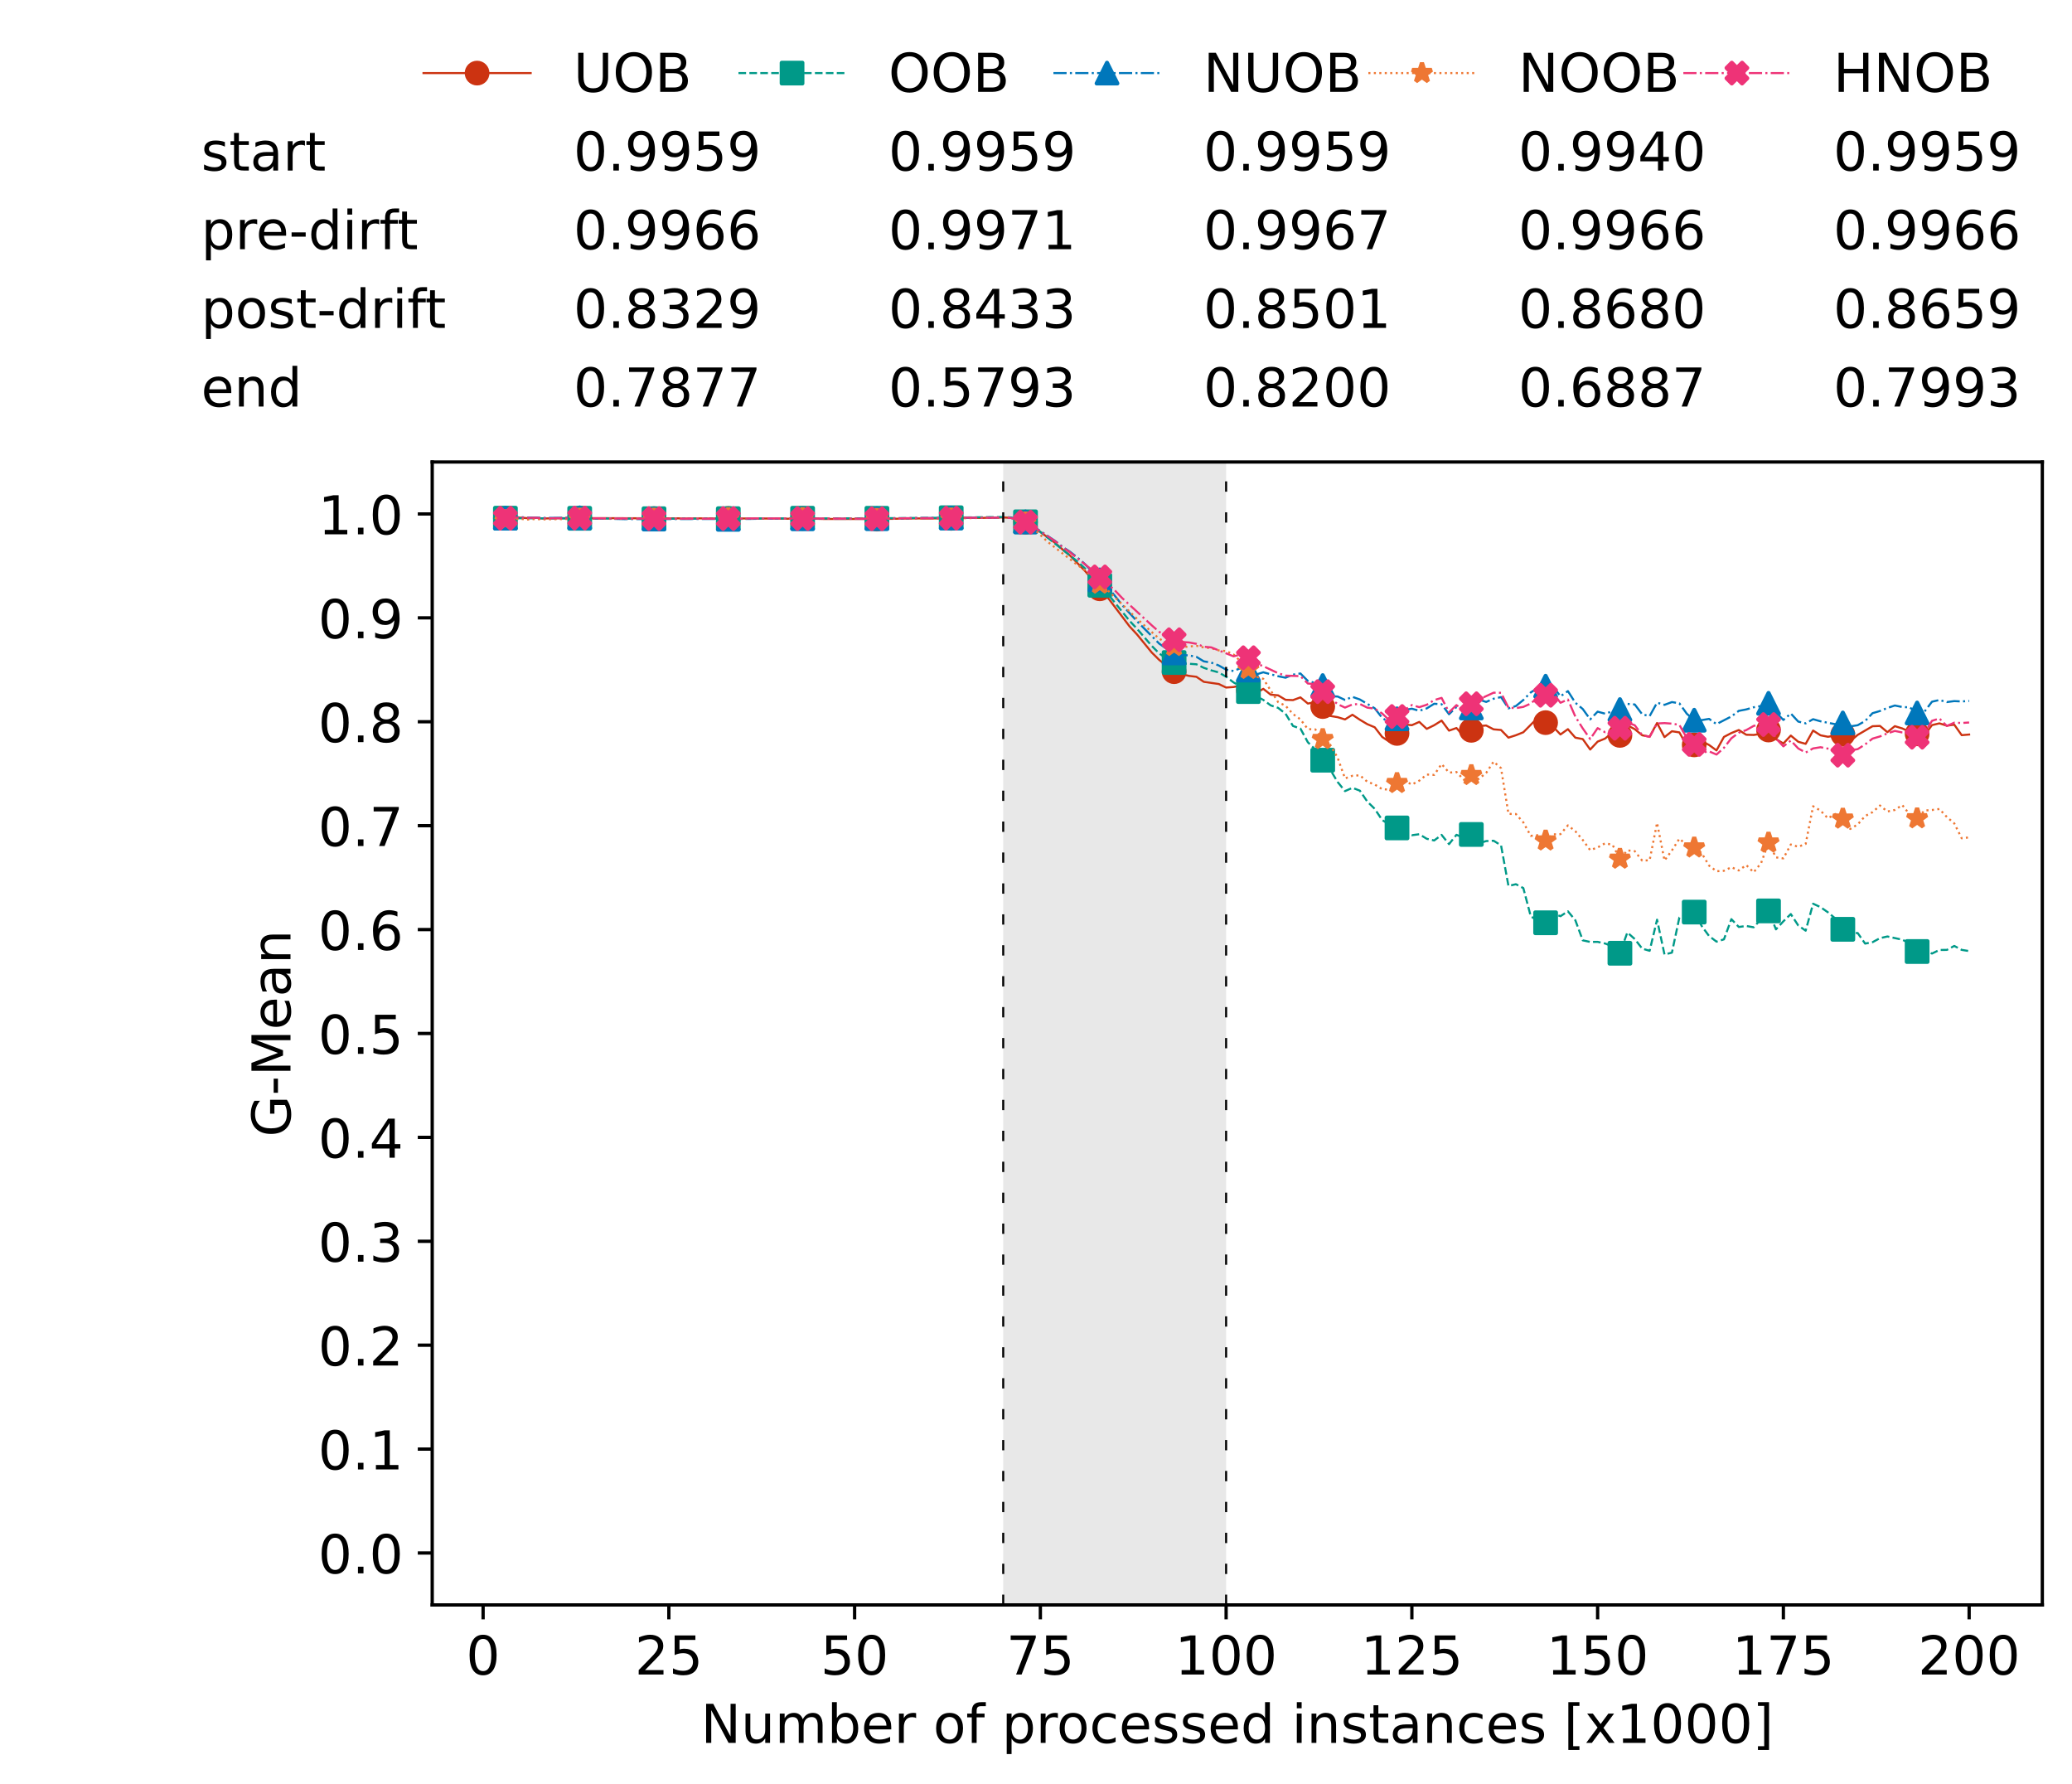<?xml version="1.0" encoding="utf-8" standalone="no"?>
<!DOCTYPE svg PUBLIC "-//W3C//DTD SVG 1.1//EN"
  "http://www.w3.org/Graphics/SVG/1.1/DTD/svg11.dtd">
<!-- Created with matplotlib (https://matplotlib.org/) -->
<svg height="432.615pt" version="1.1" viewBox="0 0 502.65 432.615" width="502.65pt" xmlns="http://www.w3.org/2000/svg" xmlns:xlink="http://www.w3.org/1999/xlink">
 <defs>
  <style type="text/css">*{stroke-linecap:butt;stroke-linejoin:round;}</style>
 </defs>
 <g id="figure_1">
  <g id="patch_1">
   <path d="M 0 432.615 
L 502.65 432.615 
L 502.65 0 
L 0 0 
z
" style="fill:#ffffff;"/>
  </g>
  <g id="axes_1">
   <g id="patch_2">
    <path d="M 104.85 389.252 
L 495.45 389.252 
L 495.45 112.052 
L 104.85 112.052 
z
" style="fill:#ffffff;"/>
   </g>
   <g id="patch_3">
    <path clip-path="url(#p482cf48e02)" d="M 297.446 389.252 
L 297.446 112.052 
L 243.372 112.052 
L 243.372 389.252 
z
" style="fill:#d3d3d3;opacity:0.5;"/>
   </g>
   <g id="matplotlib.axis_1">
    <g id="xtick_1">
     <g id="line2d_1">
      <defs>
       <path d="M 0 0 
L 0 3.5 
" id="m99b7d8713b" style="stroke:#000000;stroke-width:0.8;"/>
      </defs>
      <g>
       <use style="stroke:#000000;stroke-width:0.8;" x="117.197" xlink:href="#m99b7d8713b" y="389.252"/>
      </g>
     </g>
     <g id="text_1">
      <!-- 0 -->
      <g transform="translate(113.061 406.13)scale(0.13 -0.13)">
       <defs>
        <path d="M 31.781 66.406 
Q 24.172 66.406 20.328 58.906 
Q 16.5 51.422 16.5 36.375 
Q 16.5 21.391 20.328 13.891 
Q 24.172 6.391 31.781 6.391 
Q 39.453 6.391 43.281 13.891 
Q 47.125 21.391 47.125 36.375 
Q 47.125 51.422 43.281 58.906 
Q 39.453 66.406 31.781 66.406 
z
M 31.781 74.219 
Q 44.047 74.219 50.516 64.516 
Q 56.984 54.828 56.984 36.375 
Q 56.984 17.969 50.516 8.266 
Q 44.047 -1.422 31.781 -1.422 
Q 19.531 -1.422 13.062 8.266 
Q 6.594 17.969 6.594 36.375 
Q 6.594 54.828 13.062 64.516 
Q 19.531 74.219 31.781 74.219 
z
" id="DejaVuSans-48"/>
       </defs>
       <use xlink:href="#DejaVuSans-48"/>
      </g>
     </g>
    </g>
    <g id="xtick_2">
     <g id="line2d_2">
      <g>
       <use style="stroke:#000000;stroke-width:0.8;" x="162.259" xlink:href="#m99b7d8713b" y="389.252"/>
      </g>
     </g>
     <g id="text_2">
      <!-- 25 -->
      <g transform="translate(153.988 406.13)scale(0.13 -0.13)">
       <defs>
        <path d="M 19.188 8.297 
L 53.609 8.297 
L 53.609 0 
L 7.328 0 
L 7.328 8.297 
Q 12.938 14.109 22.625 23.891 
Q 32.328 33.688 34.812 36.531 
Q 39.547 41.844 41.422 45.531 
Q 43.312 49.219 43.312 52.781 
Q 43.312 58.594 39.234 62.25 
Q 35.156 65.922 28.609 65.922 
Q 23.969 65.922 18.812 64.312 
Q 13.672 62.703 7.812 59.422 
L 7.812 69.391 
Q 13.766 71.781 18.938 73 
Q 24.125 74.219 28.422 74.219 
Q 39.75 74.219 46.484 68.547 
Q 53.219 62.891 53.219 53.422 
Q 53.219 48.922 51.531 44.891 
Q 49.859 40.875 45.406 35.406 
Q 44.188 33.984 37.641 27.219 
Q 31.109 20.453 19.188 8.297 
z
" id="DejaVuSans-50"/>
        <path d="M 10.797 72.906 
L 49.516 72.906 
L 49.516 64.594 
L 19.828 64.594 
L 19.828 46.734 
Q 21.969 47.469 24.109 47.828 
Q 26.266 48.188 28.422 48.188 
Q 40.625 48.188 47.75 41.5 
Q 54.891 34.812 54.891 23.391 
Q 54.891 11.625 47.562 5.094 
Q 40.234 -1.422 26.906 -1.422 
Q 22.312 -1.422 17.547 -0.641 
Q 12.797 0.141 7.719 1.703 
L 7.719 11.625 
Q 12.109 9.234 16.797 8.062 
Q 21.484 6.891 26.703 6.891 
Q 35.156 6.891 40.078 11.328 
Q 45.016 15.766 45.016 23.391 
Q 45.016 31 40.078 35.438 
Q 35.156 39.891 26.703 39.891 
Q 22.75 39.891 18.812 39.016 
Q 14.891 38.141 10.797 36.281 
z
" id="DejaVuSans-53"/>
       </defs>
       <use xlink:href="#DejaVuSans-50"/>
       <use x="63.623" xlink:href="#DejaVuSans-53"/>
      </g>
     </g>
    </g>
    <g id="xtick_3">
     <g id="line2d_3">
      <g>
       <use style="stroke:#000000;stroke-width:0.8;" x="207.322" xlink:href="#m99b7d8713b" y="389.252"/>
      </g>
     </g>
     <g id="text_3">
      <!-- 50 -->
      <g transform="translate(199.05 406.13)scale(0.13 -0.13)">
       <use xlink:href="#DejaVuSans-53"/>
       <use x="63.623" xlink:href="#DejaVuSans-48"/>
      </g>
     </g>
    </g>
    <g id="xtick_4">
     <g id="line2d_4">
      <g>
       <use style="stroke:#000000;stroke-width:0.8;" x="252.384" xlink:href="#m99b7d8713b" y="389.252"/>
      </g>
     </g>
     <g id="text_4">
      <!-- 75 -->
      <g transform="translate(244.113 406.13)scale(0.13 -0.13)">
       <defs>
        <path d="M 8.203 72.906 
L 55.078 72.906 
L 55.078 68.703 
L 28.609 0 
L 18.312 0 
L 43.219 64.594 
L 8.203 64.594 
z
" id="DejaVuSans-55"/>
       </defs>
       <use xlink:href="#DejaVuSans-55"/>
       <use x="63.623" xlink:href="#DejaVuSans-53"/>
      </g>
     </g>
    </g>
    <g id="xtick_5">
     <g id="line2d_5">
      <g>
       <use style="stroke:#000000;stroke-width:0.8;" x="297.446" xlink:href="#m99b7d8713b" y="389.252"/>
      </g>
     </g>
     <g id="text_5">
      <!-- 100 -->
      <g transform="translate(285.039 406.13)scale(0.13 -0.13)">
       <defs>
        <path d="M 12.406 8.297 
L 28.516 8.297 
L 28.516 63.922 
L 10.984 60.406 
L 10.984 69.391 
L 28.422 72.906 
L 38.281 72.906 
L 38.281 8.297 
L 54.391 8.297 
L 54.391 0 
L 12.406 0 
z
" id="DejaVuSans-49"/>
       </defs>
       <use xlink:href="#DejaVuSans-49"/>
       <use x="63.623" xlink:href="#DejaVuSans-48"/>
       <use x="127.246" xlink:href="#DejaVuSans-48"/>
      </g>
     </g>
    </g>
    <g id="xtick_6">
     <g id="line2d_6">
      <g>
       <use style="stroke:#000000;stroke-width:0.8;" x="342.509" xlink:href="#m99b7d8713b" y="389.252"/>
      </g>
     </g>
     <g id="text_6">
      <!-- 125 -->
      <g transform="translate(330.102 406.13)scale(0.13 -0.13)">
       <use xlink:href="#DejaVuSans-49"/>
       <use x="63.623" xlink:href="#DejaVuSans-50"/>
       <use x="127.246" xlink:href="#DejaVuSans-53"/>
      </g>
     </g>
    </g>
    <g id="xtick_7">
     <g id="line2d_7">
      <g>
       <use style="stroke:#000000;stroke-width:0.8;" x="387.571" xlink:href="#m99b7d8713b" y="389.252"/>
      </g>
     </g>
     <g id="text_7">
      <!-- 150 -->
      <g transform="translate(375.164 406.13)scale(0.13 -0.13)">
       <use xlink:href="#DejaVuSans-49"/>
       <use x="63.623" xlink:href="#DejaVuSans-53"/>
       <use x="127.246" xlink:href="#DejaVuSans-48"/>
      </g>
     </g>
    </g>
    <g id="xtick_8">
     <g id="line2d_8">
      <g>
       <use style="stroke:#000000;stroke-width:0.8;" x="432.633" xlink:href="#m99b7d8713b" y="389.252"/>
      </g>
     </g>
     <g id="text_8">
      <!-- 175 -->
      <g transform="translate(420.226 406.13)scale(0.13 -0.13)">
       <use xlink:href="#DejaVuSans-49"/>
       <use x="63.623" xlink:href="#DejaVuSans-55"/>
       <use x="127.246" xlink:href="#DejaVuSans-53"/>
      </g>
     </g>
    </g>
    <g id="xtick_9">
     <g id="line2d_9">
      <g>
       <use style="stroke:#000000;stroke-width:0.8;" x="477.695" xlink:href="#m99b7d8713b" y="389.252"/>
      </g>
     </g>
     <g id="text_9">
      <!-- 200 -->
      <g transform="translate(465.289 406.13)scale(0.13 -0.13)">
       <use xlink:href="#DejaVuSans-50"/>
       <use x="63.623" xlink:href="#DejaVuSans-48"/>
       <use x="127.246" xlink:href="#DejaVuSans-48"/>
      </g>
     </g>
    </g>
    <g id="text_10">
     <!-- Number of processed instances [x1000] -->
     <g transform="translate(170.025 422.711)scale(0.13 -0.13)">
      <defs>
       <path d="M 9.812 72.906 
L 23.094 72.906 
L 55.422 11.922 
L 55.422 72.906 
L 64.984 72.906 
L 64.984 0 
L 51.703 0 
L 19.391 60.984 
L 19.391 0 
L 9.812 0 
z
" id="DejaVuSans-78"/>
       <path d="M 8.5 21.578 
L 8.5 54.688 
L 17.484 54.688 
L 17.484 21.922 
Q 17.484 14.156 20.5 10.266 
Q 23.531 6.391 29.594 6.391 
Q 36.859 6.391 41.078 11.031 
Q 45.312 15.672 45.312 23.688 
L 45.312 54.688 
L 54.297 54.688 
L 54.297 0 
L 45.312 0 
L 45.312 8.406 
Q 42.047 3.422 37.719 1 
Q 33.406 -1.422 27.688 -1.422 
Q 18.266 -1.422 13.375 4.438 
Q 8.5 10.297 8.5 21.578 
z
M 31.109 56 
z
" id="DejaVuSans-117"/>
       <path d="M 52 44.188 
Q 55.375 50.25 60.062 53.125 
Q 64.75 56 71.094 56 
Q 79.641 56 84.281 50.016 
Q 88.922 44.047 88.922 33.016 
L 88.922 0 
L 79.891 0 
L 79.891 32.719 
Q 79.891 40.578 77.094 44.375 
Q 74.312 48.188 68.609 48.188 
Q 61.625 48.188 57.562 43.547 
Q 53.516 38.922 53.516 30.906 
L 53.516 0 
L 44.484 0 
L 44.484 32.719 
Q 44.484 40.625 41.703 44.406 
Q 38.922 48.188 33.109 48.188 
Q 26.219 48.188 22.156 43.531 
Q 18.109 38.875 18.109 30.906 
L 18.109 0 
L 9.078 0 
L 9.078 54.688 
L 18.109 54.688 
L 18.109 46.188 
Q 21.188 51.219 25.484 53.609 
Q 29.781 56 35.688 56 
Q 41.656 56 45.828 52.969 
Q 50 49.953 52 44.188 
z
" id="DejaVuSans-109"/>
       <path d="M 48.688 27.297 
Q 48.688 37.203 44.609 42.844 
Q 40.531 48.484 33.406 48.484 
Q 26.266 48.484 22.188 42.844 
Q 18.109 37.203 18.109 27.297 
Q 18.109 17.391 22.188 11.75 
Q 26.266 6.109 33.406 6.109 
Q 40.531 6.109 44.609 11.75 
Q 48.688 17.391 48.688 27.297 
z
M 18.109 46.391 
Q 20.953 51.266 25.266 53.625 
Q 29.594 56 35.594 56 
Q 45.562 56 51.781 48.094 
Q 58.016 40.188 58.016 27.297 
Q 58.016 14.406 51.781 6.484 
Q 45.562 -1.422 35.594 -1.422 
Q 29.594 -1.422 25.266 0.953 
Q 20.953 3.328 18.109 8.203 
L 18.109 0 
L 9.078 0 
L 9.078 75.984 
L 18.109 75.984 
z
" id="DejaVuSans-98"/>
       <path d="M 56.203 29.594 
L 56.203 25.203 
L 14.891 25.203 
Q 15.484 15.922 20.484 11.062 
Q 25.484 6.203 34.422 6.203 
Q 39.594 6.203 44.453 7.469 
Q 49.312 8.734 54.109 11.281 
L 54.109 2.781 
Q 49.266 0.734 44.188 -0.344 
Q 39.109 -1.422 33.891 -1.422 
Q 20.797 -1.422 13.156 6.188 
Q 5.516 13.812 5.516 26.812 
Q 5.516 40.234 12.766 48.109 
Q 20.016 56 32.328 56 
Q 43.359 56 49.781 48.891 
Q 56.203 41.797 56.203 29.594 
z
M 47.219 32.234 
Q 47.125 39.594 43.094 43.984 
Q 39.062 48.391 32.422 48.391 
Q 24.906 48.391 20.391 44.141 
Q 15.875 39.891 15.188 32.172 
z
" id="DejaVuSans-101"/>
       <path d="M 41.109 46.297 
Q 39.594 47.172 37.812 47.578 
Q 36.031 48 33.891 48 
Q 26.266 48 22.188 43.047 
Q 18.109 38.094 18.109 28.812 
L 18.109 0 
L 9.078 0 
L 9.078 54.688 
L 18.109 54.688 
L 18.109 46.188 
Q 20.953 51.172 25.484 53.578 
Q 30.031 56 36.531 56 
Q 37.453 56 38.578 55.875 
Q 39.703 55.766 41.062 55.516 
z
" id="DejaVuSans-114"/>
       <path id="DejaVuSans-32"/>
       <path d="M 30.609 48.391 
Q 23.391 48.391 19.188 42.75 
Q 14.984 37.109 14.984 27.297 
Q 14.984 17.484 19.156 11.844 
Q 23.344 6.203 30.609 6.203 
Q 37.797 6.203 41.984 11.859 
Q 46.188 17.531 46.188 27.297 
Q 46.188 37.016 41.984 42.703 
Q 37.797 48.391 30.609 48.391 
z
M 30.609 56 
Q 42.328 56 49.016 48.375 
Q 55.719 40.766 55.719 27.297 
Q 55.719 13.875 49.016 6.219 
Q 42.328 -1.422 30.609 -1.422 
Q 18.844 -1.422 12.172 6.219 
Q 5.516 13.875 5.516 27.297 
Q 5.516 40.766 12.172 48.375 
Q 18.844 56 30.609 56 
z
" id="DejaVuSans-111"/>
       <path d="M 37.109 75.984 
L 37.109 68.5 
L 28.516 68.5 
Q 23.688 68.5 21.797 66.547 
Q 19.922 64.594 19.922 59.516 
L 19.922 54.688 
L 34.719 54.688 
L 34.719 47.703 
L 19.922 47.703 
L 19.922 0 
L 10.891 0 
L 10.891 47.703 
L 2.297 47.703 
L 2.297 54.688 
L 10.891 54.688 
L 10.891 58.5 
Q 10.891 67.625 15.141 71.797 
Q 19.391 75.984 28.609 75.984 
z
" id="DejaVuSans-102"/>
       <path d="M 18.109 8.203 
L 18.109 -20.797 
L 9.078 -20.797 
L 9.078 54.688 
L 18.109 54.688 
L 18.109 46.391 
Q 20.953 51.266 25.266 53.625 
Q 29.594 56 35.594 56 
Q 45.562 56 51.781 48.094 
Q 58.016 40.188 58.016 27.297 
Q 58.016 14.406 51.781 6.484 
Q 45.562 -1.422 35.594 -1.422 
Q 29.594 -1.422 25.266 0.953 
Q 20.953 3.328 18.109 8.203 
z
M 48.688 27.297 
Q 48.688 37.203 44.609 42.844 
Q 40.531 48.484 33.406 48.484 
Q 26.266 48.484 22.188 42.844 
Q 18.109 37.203 18.109 27.297 
Q 18.109 17.391 22.188 11.75 
Q 26.266 6.109 33.406 6.109 
Q 40.531 6.109 44.609 11.75 
Q 48.688 17.391 48.688 27.297 
z
" id="DejaVuSans-112"/>
       <path d="M 48.781 52.594 
L 48.781 44.188 
Q 44.969 46.297 41.141 47.344 
Q 37.312 48.391 33.406 48.391 
Q 24.656 48.391 19.812 42.844 
Q 14.984 37.312 14.984 27.297 
Q 14.984 17.281 19.812 11.734 
Q 24.656 6.203 33.406 6.203 
Q 37.312 6.203 41.141 7.25 
Q 44.969 8.297 48.781 10.406 
L 48.781 2.094 
Q 45.016 0.344 40.984 -0.531 
Q 36.969 -1.422 32.422 -1.422 
Q 20.062 -1.422 12.781 6.344 
Q 5.516 14.109 5.516 27.297 
Q 5.516 40.672 12.859 48.328 
Q 20.219 56 33.016 56 
Q 37.156 56 41.109 55.141 
Q 45.062 54.297 48.781 52.594 
z
" id="DejaVuSans-99"/>
       <path d="M 44.281 53.078 
L 44.281 44.578 
Q 40.484 46.531 36.375 47.5 
Q 32.281 48.484 27.875 48.484 
Q 21.188 48.484 17.844 46.438 
Q 14.5 44.391 14.5 40.281 
Q 14.5 37.156 16.891 35.375 
Q 19.281 33.594 26.516 31.984 
L 29.594 31.297 
Q 39.156 29.25 43.188 25.516 
Q 47.219 21.781 47.219 15.094 
Q 47.219 7.469 41.188 3.016 
Q 35.156 -1.422 24.609 -1.422 
Q 20.219 -1.422 15.453 -0.562 
Q 10.688 0.297 5.422 2 
L 5.422 11.281 
Q 10.406 8.688 15.234 7.391 
Q 20.062 6.109 24.812 6.109 
Q 31.156 6.109 34.562 8.281 
Q 37.984 10.453 37.984 14.406 
Q 37.984 18.062 35.516 20.016 
Q 33.062 21.969 24.703 23.781 
L 21.578 24.516 
Q 13.234 26.266 9.516 29.906 
Q 5.812 33.547 5.812 39.891 
Q 5.812 47.609 11.281 51.797 
Q 16.75 56 26.812 56 
Q 31.781 56 36.172 55.266 
Q 40.578 54.547 44.281 53.078 
z
" id="DejaVuSans-115"/>
       <path d="M 45.406 46.391 
L 45.406 75.984 
L 54.391 75.984 
L 54.391 0 
L 45.406 0 
L 45.406 8.203 
Q 42.578 3.328 38.25 0.953 
Q 33.938 -1.422 27.875 -1.422 
Q 17.969 -1.422 11.734 6.484 
Q 5.516 14.406 5.516 27.297 
Q 5.516 40.188 11.734 48.094 
Q 17.969 56 27.875 56 
Q 33.938 56 38.25 53.625 
Q 42.578 51.266 45.406 46.391 
z
M 14.797 27.297 
Q 14.797 17.391 18.875 11.75 
Q 22.953 6.109 30.078 6.109 
Q 37.203 6.109 41.297 11.75 
Q 45.406 17.391 45.406 27.297 
Q 45.406 37.203 41.297 42.844 
Q 37.203 48.484 30.078 48.484 
Q 22.953 48.484 18.875 42.844 
Q 14.797 37.203 14.797 27.297 
z
" id="DejaVuSans-100"/>
       <path d="M 9.422 54.688 
L 18.406 54.688 
L 18.406 0 
L 9.422 0 
z
M 9.422 75.984 
L 18.406 75.984 
L 18.406 64.594 
L 9.422 64.594 
z
" id="DejaVuSans-105"/>
       <path d="M 54.891 33.016 
L 54.891 0 
L 45.906 0 
L 45.906 32.719 
Q 45.906 40.484 42.875 44.328 
Q 39.844 48.188 33.797 48.188 
Q 26.516 48.188 22.312 43.547 
Q 18.109 38.922 18.109 30.906 
L 18.109 0 
L 9.078 0 
L 9.078 54.688 
L 18.109 54.688 
L 18.109 46.188 
Q 21.344 51.125 25.703 53.562 
Q 30.078 56 35.797 56 
Q 45.219 56 50.047 50.172 
Q 54.891 44.344 54.891 33.016 
z
" id="DejaVuSans-110"/>
       <path d="M 18.312 70.219 
L 18.312 54.688 
L 36.812 54.688 
L 36.812 47.703 
L 18.312 47.703 
L 18.312 18.016 
Q 18.312 11.328 20.141 9.422 
Q 21.969 7.516 27.594 7.516 
L 36.812 7.516 
L 36.812 0 
L 27.594 0 
Q 17.188 0 13.234 3.875 
Q 9.281 7.766 9.281 18.016 
L 9.281 47.703 
L 2.688 47.703 
L 2.688 54.688 
L 9.281 54.688 
L 9.281 70.219 
z
" id="DejaVuSans-116"/>
       <path d="M 34.281 27.484 
Q 23.391 27.484 19.188 25 
Q 14.984 22.516 14.984 16.5 
Q 14.984 11.719 18.141 8.906 
Q 21.297 6.109 26.703 6.109 
Q 34.188 6.109 38.703 11.406 
Q 43.219 16.703 43.219 25.484 
L 43.219 27.484 
z
M 52.203 31.203 
L 52.203 0 
L 43.219 0 
L 43.219 8.297 
Q 40.141 3.328 35.547 0.953 
Q 30.953 -1.422 24.312 -1.422 
Q 15.922 -1.422 10.953 3.297 
Q 6 8.016 6 15.922 
Q 6 25.141 12.172 29.828 
Q 18.359 34.516 30.609 34.516 
L 43.219 34.516 
L 43.219 35.406 
Q 43.219 41.609 39.141 45 
Q 35.062 48.391 27.688 48.391 
Q 23 48.391 18.547 47.266 
Q 14.109 46.141 10.016 43.891 
L 10.016 52.203 
Q 14.938 54.109 19.578 55.047 
Q 24.219 56 28.609 56 
Q 40.484 56 46.344 49.844 
Q 52.203 43.703 52.203 31.203 
z
" id="DejaVuSans-97"/>
       <path d="M 8.594 75.984 
L 29.297 75.984 
L 29.297 69 
L 17.578 69 
L 17.578 -6.203 
L 29.297 -6.203 
L 29.297 -13.188 
L 8.594 -13.188 
z
" id="DejaVuSans-91"/>
       <path d="M 54.891 54.688 
L 35.109 28.078 
L 55.906 0 
L 45.312 0 
L 29.391 21.484 
L 13.484 0 
L 2.875 0 
L 24.125 28.609 
L 4.688 54.688 
L 15.281 54.688 
L 29.781 35.203 
L 44.281 54.688 
z
" id="DejaVuSans-120"/>
       <path d="M 30.422 75.984 
L 30.422 -13.188 
L 9.719 -13.188 
L 9.719 -6.203 
L 21.391 -6.203 
L 21.391 69 
L 9.719 69 
L 9.719 75.984 
z
" id="DejaVuSans-93"/>
      </defs>
      <use xlink:href="#DejaVuSans-78"/>
      <use x="74.805" xlink:href="#DejaVuSans-117"/>
      <use x="138.184" xlink:href="#DejaVuSans-109"/>
      <use x="235.596" xlink:href="#DejaVuSans-98"/>
      <use x="299.072" xlink:href="#DejaVuSans-101"/>
      <use x="360.596" xlink:href="#DejaVuSans-114"/>
      <use x="401.709" xlink:href="#DejaVuSans-32"/>
      <use x="433.496" xlink:href="#DejaVuSans-111"/>
      <use x="494.678" xlink:href="#DejaVuSans-102"/>
      <use x="529.883" xlink:href="#DejaVuSans-32"/>
      <use x="561.67" xlink:href="#DejaVuSans-112"/>
      <use x="625.146" xlink:href="#DejaVuSans-114"/>
      <use x="664.01" xlink:href="#DejaVuSans-111"/>
      <use x="725.191" xlink:href="#DejaVuSans-99"/>
      <use x="780.172" xlink:href="#DejaVuSans-101"/>
      <use x="841.695" xlink:href="#DejaVuSans-115"/>
      <use x="893.795" xlink:href="#DejaVuSans-115"/>
      <use x="945.895" xlink:href="#DejaVuSans-101"/>
      <use x="1007.418" xlink:href="#DejaVuSans-100"/>
      <use x="1070.895" xlink:href="#DejaVuSans-32"/>
      <use x="1102.682" xlink:href="#DejaVuSans-105"/>
      <use x="1130.465" xlink:href="#DejaVuSans-110"/>
      <use x="1193.844" xlink:href="#DejaVuSans-115"/>
      <use x="1245.943" xlink:href="#DejaVuSans-116"/>
      <use x="1285.152" xlink:href="#DejaVuSans-97"/>
      <use x="1346.432" xlink:href="#DejaVuSans-110"/>
      <use x="1409.811" xlink:href="#DejaVuSans-99"/>
      <use x="1464.791" xlink:href="#DejaVuSans-101"/>
      <use x="1526.314" xlink:href="#DejaVuSans-115"/>
      <use x="1578.414" xlink:href="#DejaVuSans-32"/>
      <use x="1610.201" xlink:href="#DejaVuSans-91"/>
      <use x="1649.215" xlink:href="#DejaVuSans-120"/>
      <use x="1708.395" xlink:href="#DejaVuSans-49"/>
      <use x="1772.018" xlink:href="#DejaVuSans-48"/>
      <use x="1835.641" xlink:href="#DejaVuSans-48"/>
      <use x="1899.264" xlink:href="#DejaVuSans-48"/>
      <use x="1962.887" xlink:href="#DejaVuSans-93"/>
     </g>
    </g>
   </g>
   <g id="matplotlib.axis_2">
    <g id="ytick_1">
     <g id="line2d_10">
      <defs>
       <path d="M 0 0 
L -3.5 0 
" id="m3cd6740c8e" style="stroke:#000000;stroke-width:0.8;"/>
      </defs>
      <g>
       <use style="stroke:#000000;stroke-width:0.8;" x="104.85" xlink:href="#m3cd6740c8e" y="376.652"/>
      </g>
     </g>
     <g id="text_11">
      <!-- 0.0 -->
      <g transform="translate(77.176 381.591)scale(0.13 -0.13)">
       <defs>
        <path d="M 10.688 12.406 
L 21 12.406 
L 21 0 
L 10.688 0 
z
" id="DejaVuSans-46"/>
       </defs>
       <use xlink:href="#DejaVuSans-48"/>
       <use x="63.623" xlink:href="#DejaVuSans-46"/>
       <use x="95.41" xlink:href="#DejaVuSans-48"/>
      </g>
     </g>
    </g>
    <g id="ytick_2">
     <g id="line2d_11">
      <g>
       <use style="stroke:#000000;stroke-width:0.8;" x="104.85" xlink:href="#m3cd6740c8e" y="351.452"/>
      </g>
     </g>
     <g id="text_12">
      <!-- 0.1 -->
      <g transform="translate(77.176 356.391)scale(0.13 -0.13)">
       <use xlink:href="#DejaVuSans-48"/>
       <use x="63.623" xlink:href="#DejaVuSans-46"/>
       <use x="95.41" xlink:href="#DejaVuSans-49"/>
      </g>
     </g>
    </g>
    <g id="ytick_3">
     <g id="line2d_12">
      <g>
       <use style="stroke:#000000;stroke-width:0.8;" x="104.85" xlink:href="#m3cd6740c8e" y="326.252"/>
      </g>
     </g>
     <g id="text_13">
      <!-- 0.2 -->
      <g transform="translate(77.176 331.191)scale(0.13 -0.13)">
       <use xlink:href="#DejaVuSans-48"/>
       <use x="63.623" xlink:href="#DejaVuSans-46"/>
       <use x="95.41" xlink:href="#DejaVuSans-50"/>
      </g>
     </g>
    </g>
    <g id="ytick_4">
     <g id="line2d_13">
      <g>
       <use style="stroke:#000000;stroke-width:0.8;" x="104.85" xlink:href="#m3cd6740c8e" y="301.052"/>
      </g>
     </g>
     <g id="text_14">
      <!-- 0.3 -->
      <g transform="translate(77.176 305.991)scale(0.13 -0.13)">
       <defs>
        <path d="M 40.578 39.312 
Q 47.656 37.797 51.625 33 
Q 55.609 28.219 55.609 21.188 
Q 55.609 10.406 48.188 4.484 
Q 40.766 -1.422 27.094 -1.422 
Q 22.516 -1.422 17.656 -0.516 
Q 12.797 0.391 7.625 2.203 
L 7.625 11.719 
Q 11.719 9.328 16.594 8.109 
Q 21.484 6.891 26.812 6.891 
Q 36.078 6.891 40.938 10.547 
Q 45.797 14.203 45.797 21.188 
Q 45.797 27.641 41.281 31.266 
Q 36.766 34.906 28.719 34.906 
L 20.219 34.906 
L 20.219 43.016 
L 29.109 43.016 
Q 36.375 43.016 40.234 45.922 
Q 44.094 48.828 44.094 54.297 
Q 44.094 59.906 40.109 62.906 
Q 36.141 65.922 28.719 65.922 
Q 24.656 65.922 20.016 65.031 
Q 15.375 64.156 9.812 62.312 
L 9.812 71.094 
Q 15.438 72.656 20.344 73.438 
Q 25.25 74.219 29.594 74.219 
Q 40.828 74.219 47.359 69.109 
Q 53.906 64.016 53.906 55.328 
Q 53.906 49.266 50.438 45.094 
Q 46.969 40.922 40.578 39.312 
z
" id="DejaVuSans-51"/>
       </defs>
       <use xlink:href="#DejaVuSans-48"/>
       <use x="63.623" xlink:href="#DejaVuSans-46"/>
       <use x="95.41" xlink:href="#DejaVuSans-51"/>
      </g>
     </g>
    </g>
    <g id="ytick_5">
     <g id="line2d_14">
      <g>
       <use style="stroke:#000000;stroke-width:0.8;" x="104.85" xlink:href="#m3cd6740c8e" y="275.852"/>
      </g>
     </g>
     <g id="text_15">
      <!-- 0.4 -->
      <g transform="translate(77.176 280.791)scale(0.13 -0.13)">
       <defs>
        <path d="M 37.797 64.312 
L 12.891 25.391 
L 37.797 25.391 
z
M 35.203 72.906 
L 47.609 72.906 
L 47.609 25.391 
L 58.016 25.391 
L 58.016 17.188 
L 47.609 17.188 
L 47.609 0 
L 37.797 0 
L 37.797 17.188 
L 4.891 17.188 
L 4.891 26.703 
z
" id="DejaVuSans-52"/>
       </defs>
       <use xlink:href="#DejaVuSans-48"/>
       <use x="63.623" xlink:href="#DejaVuSans-46"/>
       <use x="95.41" xlink:href="#DejaVuSans-52"/>
      </g>
     </g>
    </g>
    <g id="ytick_6">
     <g id="line2d_15">
      <g>
       <use style="stroke:#000000;stroke-width:0.8;" x="104.85" xlink:href="#m3cd6740c8e" y="250.652"/>
      </g>
     </g>
     <g id="text_16">
      <!-- 0.5 -->
      <g transform="translate(77.176 255.591)scale(0.13 -0.13)">
       <use xlink:href="#DejaVuSans-48"/>
       <use x="63.623" xlink:href="#DejaVuSans-46"/>
       <use x="95.41" xlink:href="#DejaVuSans-53"/>
      </g>
     </g>
    </g>
    <g id="ytick_7">
     <g id="line2d_16">
      <g>
       <use style="stroke:#000000;stroke-width:0.8;" x="104.85" xlink:href="#m3cd6740c8e" y="225.452"/>
      </g>
     </g>
     <g id="text_17">
      <!-- 0.6 -->
      <g transform="translate(77.176 230.391)scale(0.13 -0.13)">
       <defs>
        <path d="M 33.016 40.375 
Q 26.375 40.375 22.484 35.828 
Q 18.609 31.297 18.609 23.391 
Q 18.609 15.531 22.484 10.953 
Q 26.375 6.391 33.016 6.391 
Q 39.656 6.391 43.531 10.953 
Q 47.406 15.531 47.406 23.391 
Q 47.406 31.297 43.531 35.828 
Q 39.656 40.375 33.016 40.375 
z
M 52.594 71.297 
L 52.594 62.312 
Q 48.875 64.062 45.094 64.984 
Q 41.312 65.922 37.594 65.922 
Q 27.828 65.922 22.672 59.328 
Q 17.531 52.734 16.797 39.406 
Q 19.672 43.656 24.016 45.922 
Q 28.375 48.188 33.594 48.188 
Q 44.578 48.188 50.953 41.516 
Q 57.328 34.859 57.328 23.391 
Q 57.328 12.156 50.688 5.359 
Q 44.047 -1.422 33.016 -1.422 
Q 20.359 -1.422 13.672 8.266 
Q 6.984 17.969 6.984 36.375 
Q 6.984 53.656 15.188 63.938 
Q 23.391 74.219 37.203 74.219 
Q 40.922 74.219 44.703 73.484 
Q 48.484 72.75 52.594 71.297 
z
" id="DejaVuSans-54"/>
       </defs>
       <use xlink:href="#DejaVuSans-48"/>
       <use x="63.623" xlink:href="#DejaVuSans-46"/>
       <use x="95.41" xlink:href="#DejaVuSans-54"/>
      </g>
     </g>
    </g>
    <g id="ytick_8">
     <g id="line2d_17">
      <g>
       <use style="stroke:#000000;stroke-width:0.8;" x="104.85" xlink:href="#m3cd6740c8e" y="200.252"/>
      </g>
     </g>
     <g id="text_18">
      <!-- 0.7 -->
      <g transform="translate(77.176 205.191)scale(0.13 -0.13)">
       <use xlink:href="#DejaVuSans-48"/>
       <use x="63.623" xlink:href="#DejaVuSans-46"/>
       <use x="95.41" xlink:href="#DejaVuSans-55"/>
      </g>
     </g>
    </g>
    <g id="ytick_9">
     <g id="line2d_18">
      <g>
       <use style="stroke:#000000;stroke-width:0.8;" x="104.85" xlink:href="#m3cd6740c8e" y="175.052"/>
      </g>
     </g>
     <g id="text_19">
      <!-- 0.8 -->
      <g transform="translate(77.176 179.991)scale(0.13 -0.13)">
       <defs>
        <path d="M 31.781 34.625 
Q 24.75 34.625 20.719 30.859 
Q 16.703 27.094 16.703 20.516 
Q 16.703 13.922 20.719 10.156 
Q 24.75 6.391 31.781 6.391 
Q 38.812 6.391 42.859 10.172 
Q 46.922 13.969 46.922 20.516 
Q 46.922 27.094 42.891 30.859 
Q 38.875 34.625 31.781 34.625 
z
M 21.922 38.812 
Q 15.578 40.375 12.031 44.719 
Q 8.5 49.078 8.5 55.328 
Q 8.5 64.062 14.719 69.141 
Q 20.953 74.219 31.781 74.219 
Q 42.672 74.219 48.875 69.141 
Q 55.078 64.062 55.078 55.328 
Q 55.078 49.078 51.531 44.719 
Q 48 40.375 41.703 38.812 
Q 48.828 37.156 52.797 32.312 
Q 56.781 27.484 56.781 20.516 
Q 56.781 9.906 50.312 4.234 
Q 43.844 -1.422 31.781 -1.422 
Q 19.734 -1.422 13.25 4.234 
Q 6.781 9.906 6.781 20.516 
Q 6.781 27.484 10.781 32.312 
Q 14.797 37.156 21.922 38.812 
z
M 18.312 54.391 
Q 18.312 48.734 21.844 45.562 
Q 25.391 42.391 31.781 42.391 
Q 38.141 42.391 41.719 45.562 
Q 45.312 48.734 45.312 54.391 
Q 45.312 60.062 41.719 63.234 
Q 38.141 66.406 31.781 66.406 
Q 25.391 66.406 21.844 63.234 
Q 18.312 60.062 18.312 54.391 
z
" id="DejaVuSans-56"/>
       </defs>
       <use xlink:href="#DejaVuSans-48"/>
       <use x="63.623" xlink:href="#DejaVuSans-46"/>
       <use x="95.41" xlink:href="#DejaVuSans-56"/>
      </g>
     </g>
    </g>
    <g id="ytick_10">
     <g id="line2d_19">
      <g>
       <use style="stroke:#000000;stroke-width:0.8;" x="104.85" xlink:href="#m3cd6740c8e" y="149.852"/>
      </g>
     </g>
     <g id="text_20">
      <!-- 0.9 -->
      <g transform="translate(77.176 154.791)scale(0.13 -0.13)">
       <defs>
        <path d="M 10.984 1.516 
L 10.984 10.5 
Q 14.703 8.734 18.5 7.812 
Q 22.312 6.891 25.984 6.891 
Q 35.75 6.891 40.891 13.453 
Q 46.047 20.016 46.781 33.406 
Q 43.953 29.203 39.594 26.953 
Q 35.25 24.703 29.984 24.703 
Q 19.047 24.703 12.672 31.312 
Q 6.297 37.938 6.297 49.422 
Q 6.297 60.641 12.938 67.422 
Q 19.578 74.219 30.609 74.219 
Q 43.266 74.219 49.922 64.516 
Q 56.594 54.828 56.594 36.375 
Q 56.594 19.141 48.406 8.859 
Q 40.234 -1.422 26.422 -1.422 
Q 22.703 -1.422 18.891 -0.688 
Q 15.094 0.047 10.984 1.516 
z
M 30.609 32.422 
Q 37.25 32.422 41.125 36.953 
Q 45.016 41.5 45.016 49.422 
Q 45.016 57.281 41.125 61.844 
Q 37.25 66.406 30.609 66.406 
Q 23.969 66.406 20.094 61.844 
Q 16.219 57.281 16.219 49.422 
Q 16.219 41.5 20.094 36.953 
Q 23.969 32.422 30.609 32.422 
z
" id="DejaVuSans-57"/>
       </defs>
       <use xlink:href="#DejaVuSans-48"/>
       <use x="63.623" xlink:href="#DejaVuSans-46"/>
       <use x="95.41" xlink:href="#DejaVuSans-57"/>
      </g>
     </g>
    </g>
    <g id="ytick_11">
     <g id="line2d_20">
      <g>
       <use style="stroke:#000000;stroke-width:0.8;" x="104.85" xlink:href="#m3cd6740c8e" y="124.652"/>
      </g>
     </g>
     <g id="text_21">
      <!-- 1.0 -->
      <g transform="translate(77.176 129.591)scale(0.13 -0.13)">
       <use xlink:href="#DejaVuSans-49"/>
       <use x="63.623" xlink:href="#DejaVuSans-46"/>
       <use x="95.41" xlink:href="#DejaVuSans-48"/>
      </g>
     </g>
    </g>
    <g id="text_22">
     <!-- G-Mean -->
     <g transform="translate(70.472 275.744)rotate(-90)scale(0.13 -0.13)">
      <defs>
       <path d="M 59.516 10.406 
L 59.516 29.984 
L 43.406 29.984 
L 43.406 38.094 
L 69.281 38.094 
L 69.281 6.781 
Q 63.578 2.734 56.688 0.656 
Q 49.812 -1.422 42 -1.422 
Q 24.906 -1.422 15.25 8.562 
Q 5.609 18.562 5.609 36.375 
Q 5.609 54.25 15.25 64.234 
Q 24.906 74.219 42 74.219 
Q 49.125 74.219 55.547 72.453 
Q 61.969 70.703 67.391 67.281 
L 67.391 56.781 
Q 61.922 61.422 55.766 63.766 
Q 49.609 66.109 42.828 66.109 
Q 29.438 66.109 22.719 58.641 
Q 16.016 51.172 16.016 36.375 
Q 16.016 21.625 22.719 14.156 
Q 29.438 6.688 42.828 6.688 
Q 48.047 6.688 52.141 7.594 
Q 56.25 8.5 59.516 10.406 
z
" id="DejaVuSans-71"/>
       <path d="M 4.891 31.391 
L 31.203 31.391 
L 31.203 23.391 
L 4.891 23.391 
z
" id="DejaVuSans-45"/>
       <path d="M 9.812 72.906 
L 24.516 72.906 
L 43.109 23.297 
L 61.812 72.906 
L 76.516 72.906 
L 76.516 0 
L 66.891 0 
L 66.891 64.016 
L 48.094 14.016 
L 38.188 14.016 
L 19.391 64.016 
L 19.391 0 
L 9.812 0 
z
" id="DejaVuSans-77"/>
      </defs>
      <use xlink:href="#DejaVuSans-71"/>
      <use x="77.49" xlink:href="#DejaVuSans-45"/>
      <use x="113.574" xlink:href="#DejaVuSans-77"/>
      <use x="199.854" xlink:href="#DejaVuSans-101"/>
      <use x="261.377" xlink:href="#DejaVuSans-97"/>
      <use x="322.656" xlink:href="#DejaVuSans-110"/>
     </g>
    </g>
   </g>
   <g id="line2d_21"/>
   <g id="line2d_22"/>
   <g id="line2d_23"/>
   <g id="line2d_24"/>
   <g id="line2d_25"/>
   <g id="line2d_26">
    <path clip-path="url(#p482cf48e02)" d="M 122.605 125.68 
L 124.407 125.418 
L 128.012 125.677 
L 129.815 125.569 
L 131.617 125.748 
L 135.222 125.69 
L 140.629 125.655 
L 153.247 125.698 
L 182.087 125.748 
L 187.494 125.758 
L 191.099 125.81 
L 194.704 125.734 
L 200.112 125.873 
L 203.717 125.871 
L 214.532 125.86 
L 221.742 125.735 
L 225.347 125.748 
L 228.952 125.708 
L 232.557 125.66 
L 234.359 125.573 
L 237.964 125.611 
L 243.372 125.499 
L 245.174 125.592 
L 246.976 126.004 
L 248.779 126.629 
L 250.581 127.714 
L 254.186 130.349 
L 255.989 131.686 
L 257.791 133.292 
L 259.594 134.749 
L 263.199 138.465 
L 268.606 144.752 
L 274.014 151.915 
L 275.816 153.859 
L 279.421 158.271 
L 281.224 160.057 
L 284.829 162.9 
L 286.631 163.509 
L 288.434 163.922 
L 290.236 164.145 
L 292.039 165.368 
L 295.644 165.89 
L 297.446 166.752 
L 299.249 166.626 
L 301.051 166.249 
L 302.854 167.418 
L 304.656 168.128 
L 306.459 167.063 
L 308.261 168.479 
L 310.064 168.648 
L 311.866 169.729 
L 313.669 169.801 
L 315.471 169.139 
L 317.274 170.634 
L 319.076 170.29 
L 320.879 171.36 
L 322.681 173.638 
L 324.484 173.935 
L 326.286 174.486 
L 328.089 173.351 
L 329.891 174.559 
L 331.694 175.633 
L 333.496 176.39 
L 335.299 178.728 
L 337.101 179.931 
L 340.706 175.716 
L 342.509 175.881 
L 344.311 175.085 
L 346.114 176.779 
L 347.916 175.893 
L 349.719 174.767 
L 351.521 177.202 
L 353.324 176.568 
L 355.126 178.591 
L 356.928 177.126 
L 358.731 176.101 
L 360.533 175.957 
L 362.336 176.89 
L 364.138 177.045 
L 365.941 178.901 
L 367.743 178.323 
L 369.546 177.598 
L 373.151 173.966 
L 374.953 175.264 
L 376.756 176.256 
L 378.558 178.133 
L 380.361 176.846 
L 382.163 178.909 
L 383.966 179.252 
L 385.768 181.787 
L 387.571 179.868 
L 389.373 179.13 
L 391.176 177.676 
L 392.978 178.356 
L 394.781 175.916 
L 396.583 176.848 
L 398.386 178.335 
L 400.188 178.656 
L 401.991 175.353 
L 403.793 178.774 
L 405.596 177.351 
L 407.398 177.63 
L 409.201 180.832 
L 411.003 180.654 
L 412.806 179.744 
L 414.608 180.683 
L 416.411 181.999 
L 418.213 178.729 
L 420.016 177.788 
L 421.818 177.056 
L 423.621 178.198 
L 425.423 178.25 
L 427.226 177.979 
L 429.028 177.052 
L 430.831 179.247 
L 432.633 180.318 
L 434.436 178.402 
L 436.238 179.902 
L 438.041 180.411 
L 439.843 177.183 
L 441.646 178.337 
L 443.448 178.694 
L 447.053 178.095 
L 448.856 179.75 
L 450.658 178.239 
L 454.263 176.132 
L 456.066 176.063 
L 457.868 177.575 
L 459.671 176.116 
L 461.473 176.67 
L 463.276 177.47 
L 465.078 177.978 
L 466.881 178.292 
L 468.683 175.863 
L 470.485 175.44 
L 472.288 176.003 
L 474.09 175.76 
L 475.893 178.302 
L 477.695 178.148 
L 477.695 178.148 
" style="fill:none;stroke:#cc3311;stroke-linecap:square;stroke-width:0.5;"/>
    <defs>
     <path d="M 0 2.5 
C 0.663 2.5 1.299 2.237 1.768 1.768 
C 2.237 1.299 2.5 0.663 2.5 0 
C 2.5 -0.663 2.237 -1.299 1.768 -1.768 
C 1.299 -2.237 0.663 -2.5 0 -2.5 
C -0.663 -2.5 -1.299 -2.237 -1.768 -1.768 
C -2.237 -1.299 -2.5 -0.663 -2.5 0 
C -2.5 0.663 -2.237 1.299 -1.768 1.768 
C -1.299 2.237 -0.663 2.5 0 2.5 
z
" id="mae928a7c0a" style="stroke:#cc3311;"/>
    </defs>
    <g clip-path="url(#p482cf48e02)">
     <use style="fill:#cc3311;stroke:#cc3311;" x="122.605" xlink:href="#mae928a7c0a" y="125.68"/>
     <use style="fill:#cc3311;stroke:#cc3311;" x="140.629" xlink:href="#mae928a7c0a" y="125.655"/>
     <use style="fill:#cc3311;stroke:#cc3311;" x="158.654" xlink:href="#mae928a7c0a" y="125.78"/>
     <use style="fill:#cc3311;stroke:#cc3311;" x="176.679" xlink:href="#mae928a7c0a" y="125.734"/>
     <use style="fill:#cc3311;stroke:#cc3311;" x="194.704" xlink:href="#mae928a7c0a" y="125.734"/>
     <use style="fill:#cc3311;stroke:#cc3311;" x="212.729" xlink:href="#mae928a7c0a" y="125.897"/>
     <use style="fill:#cc3311;stroke:#cc3311;" x="230.754" xlink:href="#mae928a7c0a" y="125.71"/>
     <use style="fill:#cc3311;stroke:#cc3311;" x="248.779" xlink:href="#mae928a7c0a" y="126.629"/>
     <use style="fill:#cc3311;stroke:#cc3311;" x="266.804" xlink:href="#mae928a7c0a" y="142.804"/>
     <use style="fill:#cc3311;stroke:#cc3311;" x="284.829" xlink:href="#mae928a7c0a" y="162.9"/>
     <use style="fill:#cc3311;stroke:#cc3311;" x="302.854" xlink:href="#mae928a7c0a" y="167.418"/>
     <use style="fill:#cc3311;stroke:#cc3311;" x="320.879" xlink:href="#mae928a7c0a" y="171.36"/>
     <use style="fill:#cc3311;stroke:#cc3311;" x="338.904" xlink:href="#mae928a7c0a" y="177.879"/>
     <use style="fill:#cc3311;stroke:#cc3311;" x="356.928" xlink:href="#mae928a7c0a" y="177.126"/>
     <use style="fill:#cc3311;stroke:#cc3311;" x="374.953" xlink:href="#mae928a7c0a" y="175.264"/>
     <use style="fill:#cc3311;stroke:#cc3311;" x="392.978" xlink:href="#mae928a7c0a" y="178.356"/>
     <use style="fill:#cc3311;stroke:#cc3311;" x="411.003" xlink:href="#mae928a7c0a" y="180.654"/>
     <use style="fill:#cc3311;stroke:#cc3311;" x="429.028" xlink:href="#mae928a7c0a" y="177.052"/>
     <use style="fill:#cc3311;stroke:#cc3311;" x="447.053" xlink:href="#mae928a7c0a" y="178.095"/>
     <use style="fill:#cc3311;stroke:#cc3311;" x="465.078" xlink:href="#mae928a7c0a" y="177.978"/>
    </g>
   </g>
   <g id="line2d_27"/>
   <g id="line2d_28"/>
   <g id="line2d_29"/>
   <g id="line2d_30"/>
   <g id="line2d_31">
    <path clip-path="url(#p482cf48e02)" d="M 122.605 125.68 
L 144.234 125.752 
L 151.444 125.791 
L 158.654 125.808 
L 212.729 125.696 
L 228.952 125.571 
L 232.557 125.522 
L 236.162 125.473 
L 239.767 125.424 
L 243.372 125.386 
L 245.174 125.491 
L 246.976 125.93 
L 248.779 126.553 
L 252.384 129 
L 261.396 136.191 
L 263.199 137.856 
L 268.606 143.863 
L 274.014 150.566 
L 275.816 152.476 
L 279.421 156.667 
L 281.224 158.491 
L 283.026 159.741 
L 284.829 160.68 
L 286.631 160.988 
L 288.434 160.986 
L 290.236 161.11 
L 292.039 161.973 
L 293.841 162.588 
L 295.644 163.078 
L 297.446 164.131 
L 299.249 165.509 
L 301.051 166.528 
L 304.656 168.822 
L 306.459 169.746 
L 308.261 171.078 
L 310.064 171.688 
L 311.866 173.109 
L 313.669 176.073 
L 315.471 176.705 
L 317.274 180.022 
L 319.076 181.782 
L 320.879 184.374 
L 322.681 186.632 
L 324.484 189.644 
L 326.286 191.869 
L 328.089 191.079 
L 329.891 191.761 
L 331.694 194.411 
L 333.496 196.17 
L 335.299 198.885 
L 337.101 200.003 
L 338.904 200.8 
L 340.706 202.055 
L 342.509 202.569 
L 344.311 202.326 
L 346.114 203.431 
L 347.916 203.846 
L 349.719 202.491 
L 351.521 204.731 
L 353.324 202.473 
L 355.126 203.204 
L 356.928 202.384 
L 358.731 204.539 
L 360.533 203.987 
L 362.336 203.91 
L 364.138 205.022 
L 365.941 214.882 
L 367.743 214.451 
L 369.546 215.389 
L 371.348 222.231 
L 373.151 223.384 
L 374.953 223.803 
L 376.756 221.55 
L 378.558 222.21 
L 380.361 221.022 
L 382.163 223.187 
L 383.966 228.064 
L 385.768 228.454 
L 387.571 228.434 
L 389.373 228.829 
L 391.176 229.508 
L 392.978 231.196 
L 394.781 226.155 
L 396.583 227.75 
L 398.386 230.077 
L 400.188 230.6 
L 401.991 223.056 
L 403.793 231.503 
L 405.596 231.045 
L 407.398 222.542 
L 409.201 222.002 
L 411.003 221.213 
L 412.806 224.576 
L 414.608 227.02 
L 416.411 228.379 
L 418.213 227.826 
L 420.016 222.925 
L 421.818 224.822 
L 423.621 224.578 
L 425.423 224.898 
L 429.028 220.923 
L 430.831 225.4 
L 432.633 223.447 
L 434.436 221.693 
L 436.238 224.455 
L 438.041 225.724 
L 439.843 219.181 
L 441.646 220.013 
L 443.448 221.271 
L 445.251 222.778 
L 447.053 225.39 
L 448.856 226.333 
L 450.658 226.288 
L 452.461 228.851 
L 454.263 228.511 
L 456.066 227.536 
L 457.868 227.126 
L 461.473 227.907 
L 463.276 228.766 
L 465.078 230.781 
L 466.881 230.44 
L 468.683 231.269 
L 470.485 230.396 
L 472.288 230.383 
L 474.09 229.423 
L 475.893 230.375 
L 477.695 230.67 
L 477.695 230.67 
" style="fill:none;stroke:#009988;stroke-dasharray:1.85,0.8;stroke-dashoffset:0;stroke-width:0.5;"/>
    <defs>
     <path d="M -2.5 2.5 
L 2.5 2.5 
L 2.5 -2.5 
L -2.5 -2.5 
z
" id="m6c6cc512d1" style="stroke:#009988;stroke-linejoin:miter;"/>
    </defs>
    <g clip-path="url(#p482cf48e02)">
     <use style="fill:#009988;stroke:#009988;stroke-linejoin:miter;" x="122.605" xlink:href="#m6c6cc512d1" y="125.68"/>
     <use style="fill:#009988;stroke:#009988;stroke-linejoin:miter;" x="140.629" xlink:href="#m6c6cc512d1" y="125.704"/>
     <use style="fill:#009988;stroke:#009988;stroke-linejoin:miter;" x="158.654" xlink:href="#m6c6cc512d1" y="125.808"/>
     <use style="fill:#009988;stroke:#009988;stroke-linejoin:miter;" x="176.679" xlink:href="#m6c6cc512d1" y="125.799"/>
     <use style="fill:#009988;stroke:#009988;stroke-linejoin:miter;" x="194.704" xlink:href="#m6c6cc512d1" y="125.686"/>
     <use style="fill:#009988;stroke:#009988;stroke-linejoin:miter;" x="212.729" xlink:href="#m6c6cc512d1" y="125.696"/>
     <use style="fill:#009988;stroke:#009988;stroke-linejoin:miter;" x="230.754" xlink:href="#m6c6cc512d1" y="125.572"/>
     <use style="fill:#009988;stroke:#009988;stroke-linejoin:miter;" x="248.779" xlink:href="#m6c6cc512d1" y="126.553"/>
     <use style="fill:#009988;stroke:#009988;stroke-linejoin:miter;" x="266.804" xlink:href="#m6c6cc512d1" y="141.944"/>
     <use style="fill:#009988;stroke:#009988;stroke-linejoin:miter;" x="284.829" xlink:href="#m6c6cc512d1" y="160.68"/>
     <use style="fill:#009988;stroke:#009988;stroke-linejoin:miter;" x="302.854" xlink:href="#m6c6cc512d1" y="167.724"/>
     <use style="fill:#009988;stroke:#009988;stroke-linejoin:miter;" x="320.879" xlink:href="#m6c6cc512d1" y="184.374"/>
     <use style="fill:#009988;stroke:#009988;stroke-linejoin:miter;" x="338.904" xlink:href="#m6c6cc512d1" y="200.8"/>
     <use style="fill:#009988;stroke:#009988;stroke-linejoin:miter;" x="356.928" xlink:href="#m6c6cc512d1" y="202.384"/>
     <use style="fill:#009988;stroke:#009988;stroke-linejoin:miter;" x="374.953" xlink:href="#m6c6cc512d1" y="223.803"/>
     <use style="fill:#009988;stroke:#009988;stroke-linejoin:miter;" x="392.978" xlink:href="#m6c6cc512d1" y="231.196"/>
     <use style="fill:#009988;stroke:#009988;stroke-linejoin:miter;" x="411.003" xlink:href="#m6c6cc512d1" y="221.213"/>
     <use style="fill:#009988;stroke:#009988;stroke-linejoin:miter;" x="429.028" xlink:href="#m6c6cc512d1" y="220.923"/>
     <use style="fill:#009988;stroke:#009988;stroke-linejoin:miter;" x="447.053" xlink:href="#m6c6cc512d1" y="225.39"/>
     <use style="fill:#009988;stroke:#009988;stroke-linejoin:miter;" x="465.078" xlink:href="#m6c6cc512d1" y="230.781"/>
    </g>
   </g>
   <g id="line2d_32"/>
   <g id="line2d_33"/>
   <g id="line2d_34"/>
   <g id="line2d_35"/>
   <g id="line2d_36">
    <path clip-path="url(#p482cf48e02)" d="M 122.605 125.68 
L 124.407 125.418 
L 126.21 125.416 
L 128.012 125.544 
L 129.815 125.511 
L 131.617 125.623 
L 138.827 125.556 
L 144.234 125.737 
L 151.444 125.903 
L 182.087 125.851 
L 185.692 125.773 
L 192.902 125.809 
L 209.124 125.83 
L 225.347 125.642 
L 228.952 125.627 
L 232.557 125.579 
L 236.162 125.556 
L 241.569 125.531 
L 243.372 125.494 
L 245.174 125.589 
L 246.976 126.01 
L 248.779 126.588 
L 250.581 127.613 
L 255.989 131.21 
L 257.791 132.644 
L 259.594 133.83 
L 261.396 135.239 
L 263.199 136.808 
L 266.804 140.644 
L 268.606 142.368 
L 270.409 144.437 
L 272.211 146.733 
L 275.816 150.66 
L 281.224 156.109 
L 283.026 157.366 
L 284.829 158.36 
L 286.631 158.85 
L 288.434 158.962 
L 290.236 159.305 
L 292.039 160.406 
L 293.841 160.702 
L 295.644 161.391 
L 297.446 162.417 
L 299.249 162.746 
L 301.051 162.004 
L 302.854 162.506 
L 304.656 163.606 
L 306.459 163.054 
L 310.064 164.006 
L 311.866 164.37 
L 313.669 163.619 
L 315.471 163.34 
L 317.274 165.154 
L 319.076 165.643 
L 320.879 166.27 
L 322.681 168.891 
L 324.484 168.921 
L 326.286 169.76 
L 328.089 169.011 
L 329.891 169.642 
L 333.496 171.787 
L 335.299 174.097 
L 337.101 175.296 
L 338.904 174.338 
L 340.706 172.196 
L 342.509 171.881 
L 344.311 172.395 
L 346.114 171.812 
L 347.916 170.686 
L 349.719 170.8 
L 351.521 173.227 
L 353.324 171.48 
L 355.126 172.15 
L 356.928 171.713 
L 358.731 169.655 
L 360.533 170.244 
L 362.336 169.463 
L 364.138 169.069 
L 365.941 171.802 
L 367.743 171.234 
L 369.546 169.775 
L 371.348 167.932 
L 373.151 166.822 
L 374.953 166.427 
L 376.756 166.52 
L 378.558 168.872 
L 380.361 167.617 
L 382.163 170.438 
L 383.966 171.961 
L 385.768 174.467 
L 387.571 172.599 
L 389.373 173.089 
L 391.176 172.517 
L 392.978 172.094 
L 394.781 170.717 
L 396.583 170.859 
L 398.386 173.247 
L 400.188 173.678 
L 401.991 170.421 
L 403.793 170.949 
L 405.596 170.278 
L 407.398 170.577 
L 409.201 173.1 
L 411.003 174.679 
L 412.806 174.655 
L 414.608 174.353 
L 416.411 175.624 
L 420.016 173.76 
L 421.818 172.406 
L 423.621 172.061 
L 425.423 171.539 
L 427.226 171.233 
L 429.028 170.58 
L 430.831 172.769 
L 432.633 174.613 
L 434.436 173.054 
L 436.238 175.007 
L 438.041 175.438 
L 439.843 174.431 
L 441.646 174.943 
L 445.251 175.646 
L 447.053 175.339 
L 448.856 176.176 
L 450.658 175.893 
L 452.461 174.869 
L 454.263 172.971 
L 456.066 172.443 
L 457.868 171.705 
L 459.671 171.11 
L 461.473 171.476 
L 463.276 171.555 
L 465.078 172.922 
L 466.881 172.57 
L 468.683 170.188 
L 470.485 169.774 
L 472.288 170.276 
L 474.09 170.04 
L 475.893 170.125 
L 477.695 170 
L 477.695 170 
" style="fill:none;stroke:#0077bb;stroke-dasharray:3.2,0.8,0.5,0.8;stroke-dashoffset:0;stroke-width:0.5;"/>
    <defs>
     <path d="M 0 -2.5 
L -2.5 2.5 
L 2.5 2.5 
z
" id="m91322dcabc" style="stroke:#0077bb;stroke-linejoin:miter;"/>
    </defs>
    <g clip-path="url(#p482cf48e02)">
     <use style="fill:#0077bb;stroke:#0077bb;stroke-linejoin:miter;" x="122.605" xlink:href="#m91322dcabc" y="125.68"/>
     <use style="fill:#0077bb;stroke:#0077bb;stroke-linejoin:miter;" x="140.629" xlink:href="#m91322dcabc" y="125.583"/>
     <use style="fill:#0077bb;stroke:#0077bb;stroke-linejoin:miter;" x="158.654" xlink:href="#m91322dcabc" y="125.889"/>
     <use style="fill:#0077bb;stroke:#0077bb;stroke-linejoin:miter;" x="176.679" xlink:href="#m91322dcabc" y="125.961"/>
     <use style="fill:#0077bb;stroke:#0077bb;stroke-linejoin:miter;" x="194.704" xlink:href="#m91322dcabc" y="125.822"/>
     <use style="fill:#0077bb;stroke:#0077bb;stroke-linejoin:miter;" x="212.729" xlink:href="#m91322dcabc" y="125.793"/>
     <use style="fill:#0077bb;stroke:#0077bb;stroke-linejoin:miter;" x="230.754" xlink:href="#m91322dcabc" y="125.642"/>
     <use style="fill:#0077bb;stroke:#0077bb;stroke-linejoin:miter;" x="248.779" xlink:href="#m91322dcabc" y="126.588"/>
     <use style="fill:#0077bb;stroke:#0077bb;stroke-linejoin:miter;" x="266.804" xlink:href="#m91322dcabc" y="140.644"/>
     <use style="fill:#0077bb;stroke:#0077bb;stroke-linejoin:miter;" x="284.829" xlink:href="#m91322dcabc" y="158.36"/>
     <use style="fill:#0077bb;stroke:#0077bb;stroke-linejoin:miter;" x="302.854" xlink:href="#m91322dcabc" y="162.506"/>
     <use style="fill:#0077bb;stroke:#0077bb;stroke-linejoin:miter;" x="320.879" xlink:href="#m91322dcabc" y="166.27"/>
     <use style="fill:#0077bb;stroke:#0077bb;stroke-linejoin:miter;" x="338.904" xlink:href="#m91322dcabc" y="174.338"/>
     <use style="fill:#0077bb;stroke:#0077bb;stroke-linejoin:miter;" x="356.928" xlink:href="#m91322dcabc" y="171.713"/>
     <use style="fill:#0077bb;stroke:#0077bb;stroke-linejoin:miter;" x="374.953" xlink:href="#m91322dcabc" y="166.427"/>
     <use style="fill:#0077bb;stroke:#0077bb;stroke-linejoin:miter;" x="392.978" xlink:href="#m91322dcabc" y="172.094"/>
     <use style="fill:#0077bb;stroke:#0077bb;stroke-linejoin:miter;" x="411.003" xlink:href="#m91322dcabc" y="174.679"/>
     <use style="fill:#0077bb;stroke:#0077bb;stroke-linejoin:miter;" x="429.028" xlink:href="#m91322dcabc" y="170.58"/>
     <use style="fill:#0077bb;stroke:#0077bb;stroke-linejoin:miter;" x="447.053" xlink:href="#m91322dcabc" y="175.339"/>
     <use style="fill:#0077bb;stroke:#0077bb;stroke-linejoin:miter;" x="465.078" xlink:href="#m91322dcabc" y="172.922"/>
    </g>
   </g>
   <g id="line2d_37"/>
   <g id="line2d_38"/>
   <g id="line2d_39"/>
   <g id="line2d_40"/>
   <g id="line2d_41">
    <path clip-path="url(#p482cf48e02)" d="M 122.605 126.164 
L 124.407 125.929 
L 126.21 125.839 
L 128.012 126.001 
L 129.815 125.881 
L 131.617 125.967 
L 142.432 125.788 
L 162.259 125.783 
L 167.667 125.718 
L 209.124 125.795 
L 212.729 125.845 
L 221.742 125.761 
L 230.754 125.75 
L 243.372 125.508 
L 245.174 125.585 
L 246.976 126.039 
L 248.779 126.714 
L 250.581 128.074 
L 254.186 131.441 
L 261.396 137.047 
L 263.199 138.293 
L 266.804 141.58 
L 268.606 143.036 
L 275.816 150.071 
L 281.224 154.922 
L 283.026 155.905 
L 284.829 156.697 
L 286.631 156.997 
L 290.236 156.628 
L 292.039 157.031 
L 293.841 157.199 
L 295.644 157.741 
L 297.446 157.91 
L 299.249 158.725 
L 304.656 164.081 
L 306.459 164.638 
L 310.064 170.291 
L 311.866 171.174 
L 313.669 173.174 
L 315.471 174.473 
L 317.274 176.834 
L 319.076 176.904 
L 320.879 179.269 
L 322.681 180.592 
L 324.484 183.742 
L 326.286 188.797 
L 328.089 188.156 
L 329.891 188.032 
L 331.694 189.598 
L 333.496 190.266 
L 335.299 191.393 
L 337.101 191.528 
L 338.904 189.932 
L 340.706 189.35 
L 342.509 190.281 
L 344.311 189.337 
L 346.114 187.849 
L 347.916 187.941 
L 349.719 185.297 
L 351.521 187.385 
L 353.324 187.245 
L 355.126 189.126 
L 356.928 188 
L 358.731 188.928 
L 360.533 187.457 
L 362.336 184.719 
L 364.138 186.314 
L 365.941 197.39 
L 367.743 197.429 
L 369.546 199.461 
L 371.348 202.723 
L 373.151 202.552 
L 374.953 203.874 
L 376.756 202.361 
L 378.558 202.303 
L 380.361 200.182 
L 382.163 201.604 
L 383.966 203.721 
L 385.768 206.191 
L 387.571 205.529 
L 389.373 204.537 
L 391.176 204.882 
L 392.978 208.293 
L 394.781 206.242 
L 396.583 206.443 
L 398.386 208.733 
L 400.188 208.637 
L 401.991 199.565 
L 403.793 208.695 
L 405.596 206.249 
L 407.398 203.41 
L 409.201 204.92 
L 411.003 205.569 
L 412.806 206.914 
L 414.608 209.936 
L 416.411 211.308 
L 418.213 211.2 
L 420.016 210.33 
L 421.818 211.116 
L 423.621 209.808 
L 425.423 211.558 
L 427.226 209.339 
L 429.028 204.369 
L 430.831 207.943 
L 432.633 208.187 
L 434.436 204.82 
L 436.238 205.372 
L 438.041 204.686 
L 439.843 195.542 
L 441.646 196.611 
L 443.448 198.466 
L 445.251 197.419 
L 447.053 198.572 
L 448.856 201.043 
L 450.658 199.962 
L 452.461 197.921 
L 454.263 196.977 
L 456.066 195.361 
L 457.868 196.82 
L 459.671 196.439 
L 461.473 195.249 
L 463.276 197.55 
L 465.078 198.492 
L 466.881 196.574 
L 468.683 196.453 
L 470.485 196.206 
L 472.288 198.152 
L 474.09 199.699 
L 475.893 203.308 
L 477.695 203.095 
L 477.695 203.095 
" style="fill:none;stroke:#ee7733;stroke-dasharray:0.5,0.825;stroke-dashoffset:0;stroke-width:0.5;"/>
    <defs>
     <path d="M 0 -2.5 
L -0.561 -0.773 
L -2.378 -0.773 
L -0.908 0.295 
L -1.469 2.023 
L -0 0.955 
L 1.469 2.023 
L 0.908 0.295 
L 2.378 -0.773 
L 0.561 -0.773 
z
" id="m1518c84c29" style="stroke:#ee7733;stroke-linejoin:bevel;"/>
    </defs>
    <g clip-path="url(#p482cf48e02)">
     <use style="fill:#ee7733;stroke:#ee7733;stroke-linejoin:bevel;" x="122.605" xlink:href="#m1518c84c29" y="126.164"/>
     <use style="fill:#ee7733;stroke:#ee7733;stroke-linejoin:bevel;" x="140.629" xlink:href="#m1518c84c29" y="125.777"/>
     <use style="fill:#ee7733;stroke:#ee7733;stroke-linejoin:bevel;" x="158.654" xlink:href="#m1518c84c29" y="125.785"/>
     <use style="fill:#ee7733;stroke:#ee7733;stroke-linejoin:bevel;" x="176.679" xlink:href="#m1518c84c29" y="125.693"/>
     <use style="fill:#ee7733;stroke:#ee7733;stroke-linejoin:bevel;" x="194.704" xlink:href="#m1518c84c29" y="125.655"/>
     <use style="fill:#ee7733;stroke:#ee7733;stroke-linejoin:bevel;" x="212.729" xlink:href="#m1518c84c29" y="125.845"/>
     <use style="fill:#ee7733;stroke:#ee7733;stroke-linejoin:bevel;" x="230.754" xlink:href="#m1518c84c29" y="125.75"/>
     <use style="fill:#ee7733;stroke:#ee7733;stroke-linejoin:bevel;" x="248.779" xlink:href="#m1518c84c29" y="126.714"/>
     <use style="fill:#ee7733;stroke:#ee7733;stroke-linejoin:bevel;" x="266.804" xlink:href="#m1518c84c29" y="141.58"/>
     <use style="fill:#ee7733;stroke:#ee7733;stroke-linejoin:bevel;" x="284.829" xlink:href="#m1518c84c29" y="156.697"/>
     <use style="fill:#ee7733;stroke:#ee7733;stroke-linejoin:bevel;" x="302.854" xlink:href="#m1518c84c29" y="162.265"/>
     <use style="fill:#ee7733;stroke:#ee7733;stroke-linejoin:bevel;" x="320.879" xlink:href="#m1518c84c29" y="179.269"/>
     <use style="fill:#ee7733;stroke:#ee7733;stroke-linejoin:bevel;" x="338.904" xlink:href="#m1518c84c29" y="189.932"/>
     <use style="fill:#ee7733;stroke:#ee7733;stroke-linejoin:bevel;" x="356.928" xlink:href="#m1518c84c29" y="188"/>
     <use style="fill:#ee7733;stroke:#ee7733;stroke-linejoin:bevel;" x="374.953" xlink:href="#m1518c84c29" y="203.874"/>
     <use style="fill:#ee7733;stroke:#ee7733;stroke-linejoin:bevel;" x="392.978" xlink:href="#m1518c84c29" y="208.293"/>
     <use style="fill:#ee7733;stroke:#ee7733;stroke-linejoin:bevel;" x="411.003" xlink:href="#m1518c84c29" y="205.569"/>
     <use style="fill:#ee7733;stroke:#ee7733;stroke-linejoin:bevel;" x="429.028" xlink:href="#m1518c84c29" y="204.369"/>
     <use style="fill:#ee7733;stroke:#ee7733;stroke-linejoin:bevel;" x="447.053" xlink:href="#m1518c84c29" y="198.572"/>
     <use style="fill:#ee7733;stroke:#ee7733;stroke-linejoin:bevel;" x="465.078" xlink:href="#m1518c84c29" y="198.492"/>
    </g>
   </g>
   <g id="line2d_42"/>
   <g id="line2d_43"/>
   <g id="line2d_44"/>
   <g id="line2d_45"/>
   <g id="line2d_46">
    <path clip-path="url(#p482cf48e02)" d="M 122.605 125.68 
L 126.21 125.503 
L 128.012 125.609 
L 129.815 125.563 
L 131.617 125.702 
L 137.024 125.656 
L 146.037 125.722 
L 151.444 125.755 
L 162.259 125.803 
L 167.667 125.781 
L 173.074 125.808 
L 183.889 125.727 
L 192.902 125.752 
L 212.729 125.812 
L 221.742 125.66 
L 230.754 125.669 
L 234.359 125.542 
L 237.964 125.592 
L 243.372 125.518 
L 245.174 125.621 
L 246.976 126.042 
L 248.779 126.644 
L 250.581 127.669 
L 255.989 131.278 
L 257.791 132.729 
L 259.594 133.97 
L 265.001 138.318 
L 270.409 143.141 
L 272.211 145.032 
L 279.421 151.678 
L 281.224 153.259 
L 284.829 155.161 
L 286.631 155.699 
L 288.434 155.811 
L 290.236 156.154 
L 292.039 156.852 
L 293.841 157.011 
L 299.249 159.187 
L 301.051 158.73 
L 302.854 159.523 
L 304.656 160.891 
L 306.459 161.576 
L 310.064 163.274 
L 311.866 163.862 
L 315.471 163.984 
L 317.274 165.779 
L 319.076 165.911 
L 320.879 167.742 
L 324.484 170.777 
L 326.286 171.616 
L 328.089 170.857 
L 329.891 170.732 
L 331.694 171.627 
L 333.496 171.876 
L 335.299 173.034 
L 337.101 174.734 
L 338.904 173.776 
L 340.706 172.258 
L 342.509 170.997 
L 344.311 171.511 
L 346.114 170.928 
L 347.916 169.802 
L 349.719 169.259 
L 351.521 172.759 
L 353.324 171.012 
L 355.126 172.282 
L 356.928 170.687 
L 358.731 169.662 
L 362.336 168.004 
L 364.138 168.024 
L 365.941 171.631 
L 367.743 171.747 
L 369.546 171.445 
L 371.348 170.633 
L 373.151 169.022 
L 374.953 168.628 
L 376.756 168.098 
L 378.558 170.445 
L 380.361 169.653 
L 382.163 173.797 
L 383.966 176.668 
L 385.768 179.241 
L 387.571 176.593 
L 389.373 177.579 
L 391.176 177.007 
L 392.978 176.62 
L 394.781 175.243 
L 396.583 175.903 
L 398.386 178.291 
L 400.188 178.723 
L 401.991 175.465 
L 403.793 175.377 
L 405.596 175.506 
L 407.398 175.806 
L 409.201 178.954 
L 411.003 180.533 
L 412.806 182.526 
L 414.608 182.229 
L 416.411 183.005 
L 418.213 181.372 
L 420.016 179.06 
L 421.818 177.716 
L 423.621 177.077 
L 425.423 176.059 
L 427.226 175.633 
L 429.028 175.726 
L 430.831 179.094 
L 432.633 181.02 
L 434.436 179.607 
L 436.238 181.525 
L 438.041 182.524 
L 439.843 181.516 
L 441.646 181.228 
L 445.251 181.908 
L 447.053 183.158 
L 448.856 181.978 
L 450.658 181.695 
L 452.461 180.551 
L 454.263 179.138 
L 456.066 178.61 
L 457.868 177.873 
L 459.671 177.277 
L 461.473 177.644 
L 463.276 177.843 
L 465.078 178.795 
L 466.881 177.804 
L 468.683 174.821 
L 470.485 174.261 
L 472.288 176.073 
L 474.09 175.269 
L 475.893 175.354 
L 477.695 175.229 
L 477.695 175.229 
" style="fill:none;stroke:#ee3377;stroke-dasharray:3.2,0.8,0.5,0.8;stroke-dashoffset:0;stroke-width:0.5;"/>
    <defs>
     <path d="M -1.25 2.5 
L 0 1.25 
L 1.25 2.5 
L 2.5 1.25 
L 1.25 0 
L 2.5 -1.25 
L 1.25 -2.5 
L 0 -1.25 
L -1.25 -2.5 
L -2.5 -1.25 
L -1.25 0 
L -2.5 1.25 
z
" id="me319b37645" style="stroke:#ee3377;stroke-linejoin:miter;"/>
    </defs>
    <g clip-path="url(#p482cf48e02)">
     <use style="fill:#ee3377;stroke:#ee3377;stroke-linejoin:miter;" x="122.605" xlink:href="#me319b37645" y="125.68"/>
     <use style="fill:#ee3377;stroke:#ee3377;stroke-linejoin:miter;" x="140.629" xlink:href="#me319b37645" y="125.651"/>
     <use style="fill:#ee3377;stroke:#ee3377;stroke-linejoin:miter;" x="158.654" xlink:href="#me319b37645" y="125.778"/>
     <use style="fill:#ee3377;stroke:#ee3377;stroke-linejoin:miter;" x="176.679" xlink:href="#me319b37645" y="125.773"/>
     <use style="fill:#ee3377;stroke:#ee3377;stroke-linejoin:miter;" x="194.704" xlink:href="#me319b37645" y="125.763"/>
     <use style="fill:#ee3377;stroke:#ee3377;stroke-linejoin:miter;" x="212.729" xlink:href="#me319b37645" y="125.812"/>
     <use style="fill:#ee3377;stroke:#ee3377;stroke-linejoin:miter;" x="230.754" xlink:href="#me319b37645" y="125.669"/>
     <use style="fill:#ee3377;stroke:#ee3377;stroke-linejoin:miter;" x="248.779" xlink:href="#me319b37645" y="126.644"/>
     <use style="fill:#ee3377;stroke:#ee3377;stroke-linejoin:miter;" x="266.804" xlink:href="#me319b37645" y="139.918"/>
     <use style="fill:#ee3377;stroke:#ee3377;stroke-linejoin:miter;" x="284.829" xlink:href="#me319b37645" y="155.161"/>
     <use style="fill:#ee3377;stroke:#ee3377;stroke-linejoin:miter;" x="302.854" xlink:href="#me319b37645" y="159.523"/>
     <use style="fill:#ee3377;stroke:#ee3377;stroke-linejoin:miter;" x="320.879" xlink:href="#me319b37645" y="167.742"/>
     <use style="fill:#ee3377;stroke:#ee3377;stroke-linejoin:miter;" x="338.904" xlink:href="#me319b37645" y="173.776"/>
     <use style="fill:#ee3377;stroke:#ee3377;stroke-linejoin:miter;" x="356.928" xlink:href="#me319b37645" y="170.687"/>
     <use style="fill:#ee3377;stroke:#ee3377;stroke-linejoin:miter;" x="374.953" xlink:href="#me319b37645" y="168.628"/>
     <use style="fill:#ee3377;stroke:#ee3377;stroke-linejoin:miter;" x="392.978" xlink:href="#me319b37645" y="176.62"/>
     <use style="fill:#ee3377;stroke:#ee3377;stroke-linejoin:miter;" x="411.003" xlink:href="#me319b37645" y="180.533"/>
     <use style="fill:#ee3377;stroke:#ee3377;stroke-linejoin:miter;" x="429.028" xlink:href="#me319b37645" y="175.726"/>
     <use style="fill:#ee3377;stroke:#ee3377;stroke-linejoin:miter;" x="447.053" xlink:href="#me319b37645" y="183.158"/>
     <use style="fill:#ee3377;stroke:#ee3377;stroke-linejoin:miter;" x="465.078" xlink:href="#me319b37645" y="178.795"/>
    </g>
   </g>
   <g id="line2d_47"/>
   <g id="line2d_48"/>
   <g id="line2d_49"/>
   <g id="line2d_50"/>
   <g id="line2d_51">
    <path clip-path="url(#p482cf48e02)" d="M 243.372 389.252 
L 243.372 112.052 
" style="fill:none;stroke:#000000;stroke-dasharray:2.5,5;stroke-dashoffset:0;stroke-width:0.5;"/>
   </g>
   <g id="line2d_52">
    <path clip-path="url(#p482cf48e02)" d="M 297.446 389.252 
L 297.446 112.052 
" style="fill:none;stroke:#000000;stroke-dasharray:2.5,5;stroke-dashoffset:0;stroke-width:0.5;"/>
   </g>
   <g id="patch_4">
    <path d="M 104.85 389.252 
L 104.85 112.052 
" style="fill:none;stroke:#000000;stroke-linecap:square;stroke-linejoin:miter;stroke-width:0.8;"/>
   </g>
   <g id="patch_5">
    <path d="M 495.45 389.252 
L 495.45 112.052 
" style="fill:none;stroke:#000000;stroke-linecap:square;stroke-linejoin:miter;stroke-width:0.8;"/>
   </g>
   <g id="patch_6">
    <path d="M 104.85 389.252 
L 495.45 389.252 
" style="fill:none;stroke:#000000;stroke-linecap:square;stroke-linejoin:miter;stroke-width:0.8;"/>
   </g>
   <g id="patch_7">
    <path d="M 104.85 112.052 
L 495.45 112.052 
" style="fill:none;stroke:#000000;stroke-linecap:square;stroke-linejoin:miter;stroke-width:0.8;"/>
   </g>
   <g id="legend_1">
    <g id="line2d_53"/>
    <g id="line2d_54"/>
    <g id="text_23">
     <!--   -->
     <g transform="translate(48.8 22.278)scale(0.13 -0.13)">
      <use xlink:href="#DejaVuSans-32"/>
     </g>
    </g>
    <g id="line2d_55"/>
    <g id="line2d_56"/>
    <g id="text_24">
     <!-- start -->
     <g transform="translate(48.8 41.36)scale(0.13 -0.13)">
      <use xlink:href="#DejaVuSans-115"/>
      <use x="52.1" xlink:href="#DejaVuSans-116"/>
      <use x="91.309" xlink:href="#DejaVuSans-97"/>
      <use x="152.588" xlink:href="#DejaVuSans-114"/>
      <use x="193.701" xlink:href="#DejaVuSans-116"/>
     </g>
    </g>
    <g id="line2d_57"/>
    <g id="line2d_58"/>
    <g id="text_25">
     <!-- pre-dirft -->
     <g transform="translate(48.8 60.441)scale(0.13 -0.13)">
      <use xlink:href="#DejaVuSans-112"/>
      <use x="63.477" xlink:href="#DejaVuSans-114"/>
      <use x="102.34" xlink:href="#DejaVuSans-101"/>
      <use x="163.863" xlink:href="#DejaVuSans-45"/>
      <use x="199.947" xlink:href="#DejaVuSans-100"/>
      <use x="263.424" xlink:href="#DejaVuSans-105"/>
      <use x="291.207" xlink:href="#DejaVuSans-114"/>
      <use x="332.32" xlink:href="#DejaVuSans-102"/>
      <use x="365.775" xlink:href="#DejaVuSans-116"/>
     </g>
    </g>
    <g id="line2d_59"/>
    <g id="line2d_60"/>
    <g id="text_26">
     <!-- post-drift -->
     <g transform="translate(48.8 79.523)scale(0.13 -0.13)">
      <use xlink:href="#DejaVuSans-112"/>
      <use x="63.477" xlink:href="#DejaVuSans-111"/>
      <use x="124.658" xlink:href="#DejaVuSans-115"/>
      <use x="176.758" xlink:href="#DejaVuSans-116"/>
      <use x="215.967" xlink:href="#DejaVuSans-45"/>
      <use x="252.051" xlink:href="#DejaVuSans-100"/>
      <use x="315.527" xlink:href="#DejaVuSans-114"/>
      <use x="356.641" xlink:href="#DejaVuSans-105"/>
      <use x="384.424" xlink:href="#DejaVuSans-102"/>
      <use x="417.879" xlink:href="#DejaVuSans-116"/>
     </g>
    </g>
    <g id="line2d_61"/>
    <g id="line2d_62"/>
    <g id="text_27">
     <!-- end -->
     <g transform="translate(48.8 98.604)scale(0.13 -0.13)">
      <use xlink:href="#DejaVuSans-101"/>
      <use x="61.523" xlink:href="#DejaVuSans-110"/>
      <use x="124.902" xlink:href="#DejaVuSans-100"/>
     </g>
    </g>
    <g id="line2d_63">
     <path d="M 102.738 17.728 
L 128.738 17.728 
" style="fill:none;stroke:#cc3311;stroke-linecap:square;stroke-width:0.5;"/>
    </g>
    <g id="line2d_64">
     <g>
      <use style="fill:#cc3311;stroke:#cc3311;" x="115.738" xlink:href="#mae928a7c0a" y="17.728"/>
     </g>
    </g>
    <g id="text_28">
     <!-- UOB -->
     <g transform="translate(139.138 22.278)scale(0.13 -0.13)">
      <defs>
       <path d="M 8.688 72.906 
L 18.609 72.906 
L 18.609 28.609 
Q 18.609 16.891 22.844 11.734 
Q 27.094 6.594 36.625 6.594 
Q 46.094 6.594 50.344 11.734 
Q 54.594 16.891 54.594 28.609 
L 54.594 72.906 
L 64.5 72.906 
L 64.5 27.391 
Q 64.5 13.141 57.438 5.859 
Q 50.391 -1.422 36.625 -1.422 
Q 22.797 -1.422 15.734 5.859 
Q 8.688 13.141 8.688 27.391 
z
" id="DejaVuSans-85"/>
       <path d="M 39.406 66.219 
Q 28.656 66.219 22.328 58.203 
Q 16.016 50.203 16.016 36.375 
Q 16.016 22.609 22.328 14.594 
Q 28.656 6.594 39.406 6.594 
Q 50.141 6.594 56.422 14.594 
Q 62.703 22.609 62.703 36.375 
Q 62.703 50.203 56.422 58.203 
Q 50.141 66.219 39.406 66.219 
z
M 39.406 74.219 
Q 54.734 74.219 63.906 63.938 
Q 73.094 53.656 73.094 36.375 
Q 73.094 19.141 63.906 8.859 
Q 54.734 -1.422 39.406 -1.422 
Q 24.031 -1.422 14.812 8.828 
Q 5.609 19.094 5.609 36.375 
Q 5.609 53.656 14.812 63.938 
Q 24.031 74.219 39.406 74.219 
z
" id="DejaVuSans-79"/>
       <path d="M 19.672 34.812 
L 19.672 8.109 
L 35.5 8.109 
Q 43.453 8.109 47.281 11.406 
Q 51.125 14.703 51.125 21.484 
Q 51.125 28.328 47.281 31.562 
Q 43.453 34.812 35.5 34.812 
z
M 19.672 64.797 
L 19.672 42.828 
L 34.281 42.828 
Q 41.5 42.828 45.031 45.531 
Q 48.578 48.25 48.578 53.812 
Q 48.578 59.328 45.031 62.062 
Q 41.5 64.797 34.281 64.797 
z
M 9.812 72.906 
L 35.016 72.906 
Q 46.297 72.906 52.391 68.219 
Q 58.5 63.531 58.5 54.891 
Q 58.5 48.188 55.375 44.234 
Q 52.25 40.281 46.188 39.312 
Q 53.469 37.75 57.5 32.781 
Q 61.531 27.828 61.531 20.406 
Q 61.531 10.641 54.891 5.312 
Q 48.25 0 35.984 0 
L 9.812 0 
z
" id="DejaVuSans-66"/>
      </defs>
      <use xlink:href="#DejaVuSans-85"/>
      <use x="73.193" xlink:href="#DejaVuSans-79"/>
      <use x="151.904" xlink:href="#DejaVuSans-66"/>
     </g>
    </g>
    <g id="line2d_65"/>
    <g id="line2d_66"/>
    <g id="text_29">
     <!-- 0.9959 -->
     <g transform="translate(139.138 41.36)scale(0.13 -0.13)">
      <use xlink:href="#DejaVuSans-48"/>
      <use x="63.623" xlink:href="#DejaVuSans-46"/>
      <use x="95.41" xlink:href="#DejaVuSans-57"/>
      <use x="159.033" xlink:href="#DejaVuSans-57"/>
      <use x="222.656" xlink:href="#DejaVuSans-53"/>
      <use x="286.279" xlink:href="#DejaVuSans-57"/>
     </g>
    </g>
    <g id="line2d_67"/>
    <g id="line2d_68"/>
    <g id="text_30">
     <!-- 0.9966 -->
     <g transform="translate(139.138 60.441)scale(0.13 -0.13)">
      <use xlink:href="#DejaVuSans-48"/>
      <use x="63.623" xlink:href="#DejaVuSans-46"/>
      <use x="95.41" xlink:href="#DejaVuSans-57"/>
      <use x="159.033" xlink:href="#DejaVuSans-57"/>
      <use x="222.656" xlink:href="#DejaVuSans-54"/>
      <use x="286.279" xlink:href="#DejaVuSans-54"/>
     </g>
    </g>
    <g id="line2d_69"/>
    <g id="line2d_70"/>
    <g id="text_31">
     <!-- 0.8329 -->
     <g transform="translate(139.138 79.523)scale(0.13 -0.13)">
      <use xlink:href="#DejaVuSans-48"/>
      <use x="63.623" xlink:href="#DejaVuSans-46"/>
      <use x="95.41" xlink:href="#DejaVuSans-56"/>
      <use x="159.033" xlink:href="#DejaVuSans-51"/>
      <use x="222.656" xlink:href="#DejaVuSans-50"/>
      <use x="286.279" xlink:href="#DejaVuSans-57"/>
     </g>
    </g>
    <g id="line2d_71"/>
    <g id="line2d_72"/>
    <g id="text_32">
     <!-- 0.7877 -->
     <g transform="translate(139.138 98.604)scale(0.13 -0.13)">
      <use xlink:href="#DejaVuSans-48"/>
      <use x="63.623" xlink:href="#DejaVuSans-46"/>
      <use x="95.41" xlink:href="#DejaVuSans-55"/>
      <use x="159.033" xlink:href="#DejaVuSans-56"/>
      <use x="222.656" xlink:href="#DejaVuSans-55"/>
      <use x="286.279" xlink:href="#DejaVuSans-55"/>
     </g>
    </g>
    <g id="line2d_73">
     <path d="M 179.144 17.728 
L 205.144 17.728 
" style="fill:none;stroke:#009988;stroke-dasharray:1.85,0.8;stroke-dashoffset:0;stroke-width:0.5;"/>
    </g>
    <g id="line2d_74">
     <g>
      <use style="fill:#009988;stroke:#009988;stroke-linejoin:miter;" x="192.144" xlink:href="#m6c6cc512d1" y="17.728"/>
     </g>
    </g>
    <g id="text_33">
     <!-- OOB -->
     <g transform="translate(215.544 22.278)scale(0.13 -0.13)">
      <use xlink:href="#DejaVuSans-79"/>
      <use x="78.711" xlink:href="#DejaVuSans-79"/>
      <use x="157.422" xlink:href="#DejaVuSans-66"/>
     </g>
    </g>
    <g id="line2d_75"/>
    <g id="line2d_76"/>
    <g id="text_34">
     <!-- 0.9959 -->
     <g transform="translate(215.544 41.36)scale(0.13 -0.13)">
      <use xlink:href="#DejaVuSans-48"/>
      <use x="63.623" xlink:href="#DejaVuSans-46"/>
      <use x="95.41" xlink:href="#DejaVuSans-57"/>
      <use x="159.033" xlink:href="#DejaVuSans-57"/>
      <use x="222.656" xlink:href="#DejaVuSans-53"/>
      <use x="286.279" xlink:href="#DejaVuSans-57"/>
     </g>
    </g>
    <g id="line2d_77"/>
    <g id="line2d_78"/>
    <g id="text_35">
     <!-- 0.9971 -->
     <g transform="translate(215.544 60.441)scale(0.13 -0.13)">
      <use xlink:href="#DejaVuSans-48"/>
      <use x="63.623" xlink:href="#DejaVuSans-46"/>
      <use x="95.41" xlink:href="#DejaVuSans-57"/>
      <use x="159.033" xlink:href="#DejaVuSans-57"/>
      <use x="222.656" xlink:href="#DejaVuSans-55"/>
      <use x="286.279" xlink:href="#DejaVuSans-49"/>
     </g>
    </g>
    <g id="line2d_79"/>
    <g id="line2d_80"/>
    <g id="text_36">
     <!-- 0.8433 -->
     <g transform="translate(215.544 79.523)scale(0.13 -0.13)">
      <use xlink:href="#DejaVuSans-48"/>
      <use x="63.623" xlink:href="#DejaVuSans-46"/>
      <use x="95.41" xlink:href="#DejaVuSans-56"/>
      <use x="159.033" xlink:href="#DejaVuSans-52"/>
      <use x="222.656" xlink:href="#DejaVuSans-51"/>
      <use x="286.279" xlink:href="#DejaVuSans-51"/>
     </g>
    </g>
    <g id="line2d_81"/>
    <g id="line2d_82"/>
    <g id="text_37">
     <!-- 0.5793 -->
     <g transform="translate(215.544 98.604)scale(0.13 -0.13)">
      <use xlink:href="#DejaVuSans-48"/>
      <use x="63.623" xlink:href="#DejaVuSans-46"/>
      <use x="95.41" xlink:href="#DejaVuSans-53"/>
      <use x="159.033" xlink:href="#DejaVuSans-55"/>
      <use x="222.656" xlink:href="#DejaVuSans-57"/>
      <use x="286.279" xlink:href="#DejaVuSans-51"/>
     </g>
    </g>
    <g id="line2d_83">
     <path d="M 255.55 17.728 
L 281.55 17.728 
" style="fill:none;stroke:#0077bb;stroke-dasharray:3.2,0.8,0.5,0.8;stroke-dashoffset:0;stroke-width:0.5;"/>
    </g>
    <g id="line2d_84">
     <g>
      <use style="fill:#0077bb;stroke:#0077bb;stroke-linejoin:miter;" x="268.55" xlink:href="#m91322dcabc" y="17.728"/>
     </g>
    </g>
    <g id="text_38">
     <!-- NUOB -->
     <g transform="translate(291.95 22.278)scale(0.13 -0.13)">
      <use xlink:href="#DejaVuSans-78"/>
      <use x="74.805" xlink:href="#DejaVuSans-85"/>
      <use x="147.998" xlink:href="#DejaVuSans-79"/>
      <use x="226.709" xlink:href="#DejaVuSans-66"/>
     </g>
    </g>
    <g id="line2d_85"/>
    <g id="line2d_86"/>
    <g id="text_39">
     <!-- 0.9959 -->
     <g transform="translate(291.95 41.36)scale(0.13 -0.13)">
      <use xlink:href="#DejaVuSans-48"/>
      <use x="63.623" xlink:href="#DejaVuSans-46"/>
      <use x="95.41" xlink:href="#DejaVuSans-57"/>
      <use x="159.033" xlink:href="#DejaVuSans-57"/>
      <use x="222.656" xlink:href="#DejaVuSans-53"/>
      <use x="286.279" xlink:href="#DejaVuSans-57"/>
     </g>
    </g>
    <g id="line2d_87"/>
    <g id="line2d_88"/>
    <g id="text_40">
     <!-- 0.9967 -->
     <g transform="translate(291.95 60.441)scale(0.13 -0.13)">
      <use xlink:href="#DejaVuSans-48"/>
      <use x="63.623" xlink:href="#DejaVuSans-46"/>
      <use x="95.41" xlink:href="#DejaVuSans-57"/>
      <use x="159.033" xlink:href="#DejaVuSans-57"/>
      <use x="222.656" xlink:href="#DejaVuSans-54"/>
      <use x="286.279" xlink:href="#DejaVuSans-55"/>
     </g>
    </g>
    <g id="line2d_89"/>
    <g id="line2d_90"/>
    <g id="text_41">
     <!-- 0.8501 -->
     <g transform="translate(291.95 79.523)scale(0.13 -0.13)">
      <use xlink:href="#DejaVuSans-48"/>
      <use x="63.623" xlink:href="#DejaVuSans-46"/>
      <use x="95.41" xlink:href="#DejaVuSans-56"/>
      <use x="159.033" xlink:href="#DejaVuSans-53"/>
      <use x="222.656" xlink:href="#DejaVuSans-48"/>
      <use x="286.279" xlink:href="#DejaVuSans-49"/>
     </g>
    </g>
    <g id="line2d_91"/>
    <g id="line2d_92"/>
    <g id="text_42">
     <!-- 0.8200 -->
     <g transform="translate(291.95 98.604)scale(0.13 -0.13)">
      <use xlink:href="#DejaVuSans-48"/>
      <use x="63.623" xlink:href="#DejaVuSans-46"/>
      <use x="95.41" xlink:href="#DejaVuSans-56"/>
      <use x="159.033" xlink:href="#DejaVuSans-50"/>
      <use x="222.656" xlink:href="#DejaVuSans-48"/>
      <use x="286.279" xlink:href="#DejaVuSans-48"/>
     </g>
    </g>
    <g id="line2d_93">
     <path d="M 331.956 17.728 
L 357.956 17.728 
" style="fill:none;stroke:#ee7733;stroke-dasharray:0.5,0.825;stroke-dashoffset:0;stroke-width:0.5;"/>
    </g>
    <g id="line2d_94">
     <g>
      <use style="fill:#ee7733;stroke:#ee7733;stroke-linejoin:bevel;" x="344.956" xlink:href="#m1518c84c29" y="17.728"/>
     </g>
    </g>
    <g id="text_43">
     <!-- NOOB -->
     <g transform="translate(368.356 22.278)scale(0.13 -0.13)">
      <use xlink:href="#DejaVuSans-78"/>
      <use x="74.805" xlink:href="#DejaVuSans-79"/>
      <use x="153.516" xlink:href="#DejaVuSans-79"/>
      <use x="232.227" xlink:href="#DejaVuSans-66"/>
     </g>
    </g>
    <g id="line2d_95"/>
    <g id="line2d_96"/>
    <g id="text_44">
     <!-- 0.9940 -->
     <g transform="translate(368.356 41.36)scale(0.13 -0.13)">
      <use xlink:href="#DejaVuSans-48"/>
      <use x="63.623" xlink:href="#DejaVuSans-46"/>
      <use x="95.41" xlink:href="#DejaVuSans-57"/>
      <use x="159.033" xlink:href="#DejaVuSans-57"/>
      <use x="222.656" xlink:href="#DejaVuSans-52"/>
      <use x="286.279" xlink:href="#DejaVuSans-48"/>
     </g>
    </g>
    <g id="line2d_97"/>
    <g id="line2d_98"/>
    <g id="text_45">
     <!-- 0.9966 -->
     <g transform="translate(368.356 60.441)scale(0.13 -0.13)">
      <use xlink:href="#DejaVuSans-48"/>
      <use x="63.623" xlink:href="#DejaVuSans-46"/>
      <use x="95.41" xlink:href="#DejaVuSans-57"/>
      <use x="159.033" xlink:href="#DejaVuSans-57"/>
      <use x="222.656" xlink:href="#DejaVuSans-54"/>
      <use x="286.279" xlink:href="#DejaVuSans-54"/>
     </g>
    </g>
    <g id="line2d_99"/>
    <g id="line2d_100"/>
    <g id="text_46">
     <!-- 0.8680 -->
     <g transform="translate(368.356 79.523)scale(0.13 -0.13)">
      <use xlink:href="#DejaVuSans-48"/>
      <use x="63.623" xlink:href="#DejaVuSans-46"/>
      <use x="95.41" xlink:href="#DejaVuSans-56"/>
      <use x="159.033" xlink:href="#DejaVuSans-54"/>
      <use x="222.656" xlink:href="#DejaVuSans-56"/>
      <use x="286.279" xlink:href="#DejaVuSans-48"/>
     </g>
    </g>
    <g id="line2d_101"/>
    <g id="line2d_102"/>
    <g id="text_47">
     <!-- 0.6887 -->
     <g transform="translate(368.356 98.604)scale(0.13 -0.13)">
      <use xlink:href="#DejaVuSans-48"/>
      <use x="63.623" xlink:href="#DejaVuSans-46"/>
      <use x="95.41" xlink:href="#DejaVuSans-54"/>
      <use x="159.033" xlink:href="#DejaVuSans-56"/>
      <use x="222.656" xlink:href="#DejaVuSans-56"/>
      <use x="286.279" xlink:href="#DejaVuSans-55"/>
     </g>
    </g>
    <g id="line2d_103">
     <path d="M 408.362 17.728 
L 434.362 17.728 
" style="fill:none;stroke:#ee3377;stroke-dasharray:3.2,0.8,0.5,0.8;stroke-dashoffset:0;stroke-width:0.5;"/>
    </g>
    <g id="line2d_104">
     <g>
      <use style="fill:#ee3377;stroke:#ee3377;stroke-linejoin:miter;" x="421.362" xlink:href="#me319b37645" y="17.728"/>
     </g>
    </g>
    <g id="text_48">
     <!-- HNOB -->
     <g transform="translate(444.762 22.278)scale(0.13 -0.13)">
      <defs>
       <path d="M 9.812 72.906 
L 19.672 72.906 
L 19.672 43.016 
L 55.516 43.016 
L 55.516 72.906 
L 65.375 72.906 
L 65.375 0 
L 55.516 0 
L 55.516 34.719 
L 19.672 34.719 
L 19.672 0 
L 9.812 0 
z
" id="DejaVuSans-72"/>
      </defs>
      <use xlink:href="#DejaVuSans-72"/>
      <use x="75.195" xlink:href="#DejaVuSans-78"/>
      <use x="150" xlink:href="#DejaVuSans-79"/>
      <use x="228.711" xlink:href="#DejaVuSans-66"/>
     </g>
    </g>
    <g id="line2d_105"/>
    <g id="line2d_106"/>
    <g id="text_49">
     <!-- 0.9959 -->
     <g transform="translate(444.762 41.36)scale(0.13 -0.13)">
      <use xlink:href="#DejaVuSans-48"/>
      <use x="63.623" xlink:href="#DejaVuSans-46"/>
      <use x="95.41" xlink:href="#DejaVuSans-57"/>
      <use x="159.033" xlink:href="#DejaVuSans-57"/>
      <use x="222.656" xlink:href="#DejaVuSans-53"/>
      <use x="286.279" xlink:href="#DejaVuSans-57"/>
     </g>
    </g>
    <g id="line2d_107"/>
    <g id="line2d_108"/>
    <g id="text_50">
     <!-- 0.9966 -->
     <g transform="translate(444.762 60.441)scale(0.13 -0.13)">
      <use xlink:href="#DejaVuSans-48"/>
      <use x="63.623" xlink:href="#DejaVuSans-46"/>
      <use x="95.41" xlink:href="#DejaVuSans-57"/>
      <use x="159.033" xlink:href="#DejaVuSans-57"/>
      <use x="222.656" xlink:href="#DejaVuSans-54"/>
      <use x="286.279" xlink:href="#DejaVuSans-54"/>
     </g>
    </g>
    <g id="line2d_109"/>
    <g id="line2d_110"/>
    <g id="text_51">
     <!-- 0.8659 -->
     <g transform="translate(444.762 79.523)scale(0.13 -0.13)">
      <use xlink:href="#DejaVuSans-48"/>
      <use x="63.623" xlink:href="#DejaVuSans-46"/>
      <use x="95.41" xlink:href="#DejaVuSans-56"/>
      <use x="159.033" xlink:href="#DejaVuSans-54"/>
      <use x="222.656" xlink:href="#DejaVuSans-53"/>
      <use x="286.279" xlink:href="#DejaVuSans-57"/>
     </g>
    </g>
    <g id="line2d_111"/>
    <g id="line2d_112"/>
    <g id="text_52">
     <!-- 0.7993 -->
     <g transform="translate(444.762 98.604)scale(0.13 -0.13)">
      <use xlink:href="#DejaVuSans-48"/>
      <use x="63.623" xlink:href="#DejaVuSans-46"/>
      <use x="95.41" xlink:href="#DejaVuSans-55"/>
      <use x="159.033" xlink:href="#DejaVuSans-57"/>
      <use x="222.656" xlink:href="#DejaVuSans-57"/>
      <use x="286.279" xlink:href="#DejaVuSans-51"/>
     </g>
    </g>
   </g>
  </g>
 </g>
 <defs>
  <clipPath id="p482cf48e02">
   <rect height="277.2" width="390.6" x="104.85" y="112.052"/>
  </clipPath>
 </defs>
</svg>
